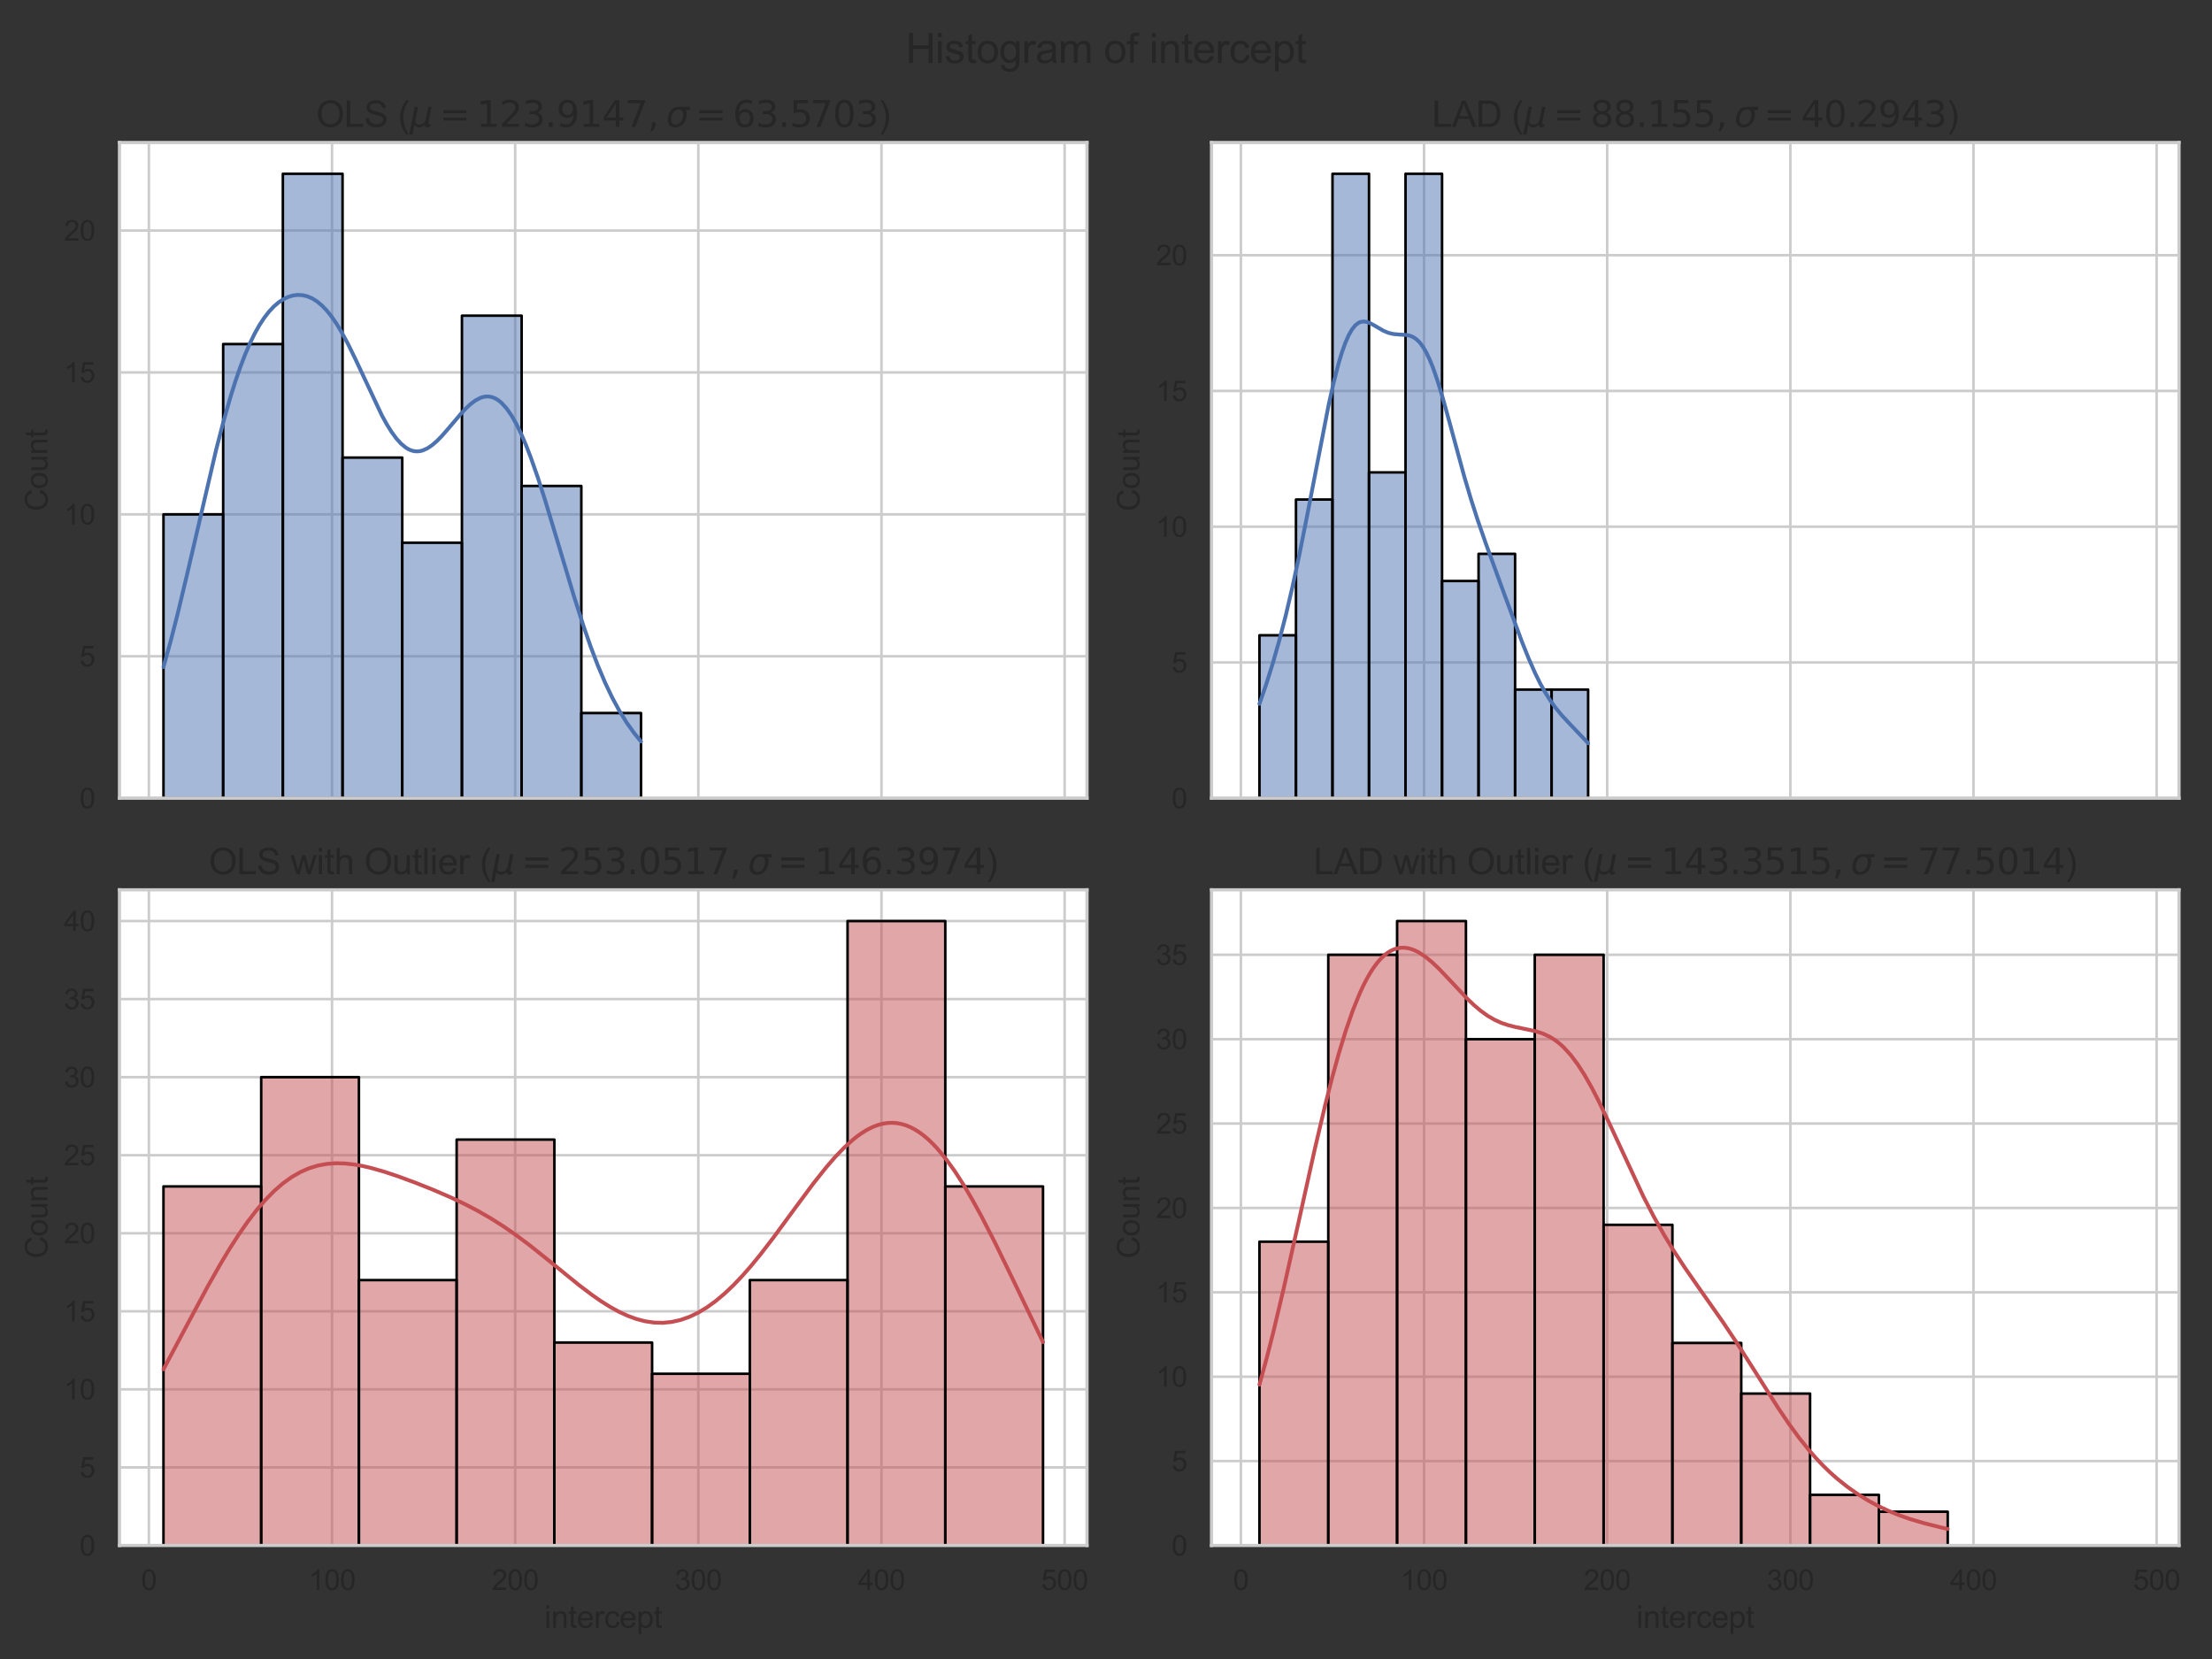 <?xml version="1.0" encoding="utf-8" standalone="no"?>
<!DOCTYPE svg PUBLIC "-//W3C//DTD SVG 1.1//EN"
  "http://www.w3.org/Graphics/SVG/1.1/DTD/svg11.dtd">
<svg xmlns:xlink="http://www.w3.org/1999/xlink" width="864pt" height="648pt" viewBox="0 0 864 648" xmlns="http://www.w3.org/2000/svg" version="1.1">
 <rect x="0" y="0" width="864" height="648" fill="#333333" stroke="none"/>
 <defs>
  <style type="text/css">*{stroke-linejoin: round; stroke-linecap: butt}</style>
 </defs>
 <g id="figure_1">
  <g id="patch_1">
   <path d="M 0 648 
L 864 648 
L 864 0 
L 0 0 
L 0 648 
z
" style="fill: none"/>
  </g>
  <g id="axes_1">
   <g id="patch_2">
    <path d="M 46.675 311.766 
L 424.572 311.766 
L 424.572 55.678 
L 46.675 55.678 
z
" style="fill: #ffffff"/>
   </g>
   <g id="matplotlib.axis_1">
    <g id="xtick_1">
     <g id="line2d_1">
      <path d="M 58.15 311.766 
L 58.15 55.678 
" clip-path="url(#p721247cde9)" style="fill: none; stroke: #cccccc; stroke-linecap: round"/>
     </g>
    </g>
    <g id="xtick_2">
     <g id="line2d_2">
      <path d="M 129.687 311.766 
L 129.687 55.678 
" clip-path="url(#p721247cde9)" style="fill: none; stroke: #cccccc; stroke-linecap: round"/>
     </g>
    </g>
    <g id="xtick_3">
     <g id="line2d_3">
      <path d="M 201.225 311.766 
L 201.225 55.678 
" clip-path="url(#p721247cde9)" style="fill: none; stroke: #cccccc; stroke-linecap: round"/>
     </g>
    </g>
    <g id="xtick_4">
     <g id="line2d_4">
      <path d="M 272.763 311.766 
L 272.763 55.678 
" clip-path="url(#p721247cde9)" style="fill: none; stroke: #cccccc; stroke-linecap: round"/>
     </g>
    </g>
    <g id="xtick_5">
     <g id="line2d_5">
      <path d="M 344.3 311.766 
L 344.3 55.678 
" clip-path="url(#p721247cde9)" style="fill: none; stroke: #cccccc; stroke-linecap: round"/>
     </g>
    </g>
    <g id="xtick_6">
     <g id="line2d_6">
      <path d="M 415.838 311.766 
L 415.838 55.678 
" clip-path="url(#p721247cde9)" style="fill: none; stroke: #cccccc; stroke-linecap: round"/>
     </g>
    </g>
   </g>
   <g id="matplotlib.axis_2">
    <g id="ytick_1">
     <g id="line2d_7">
      <path d="M 46.675 311.766 
L 424.572 311.766 
" clip-path="url(#p721247cde9)" style="fill: none; stroke: #cccccc; stroke-linecap: round"/>
     </g>
     <g id="text_1">
      <!-- 0 -->
      <g style="fill: #262626" transform="translate(31.058 315.702) scale(0.11 -0.11)">
       <defs>
        <path id="ArialMT-30" d="M 266 2259 
Q 266 3072 433 3567 
Q 600 4063 929 4331 
Q 1259 4600 1759 4600 
Q 2128 4600 2406 4451 
Q 2684 4303 2865 4023 
Q 3047 3744 3150 3342 
Q 3253 2941 3253 2259 
Q 3253 1453 3087 958 
Q 2922 463 2592 192 
Q 2263 -78 1759 -78 
Q 1097 -78 719 397 
Q 266 969 266 2259 
z
M 844 2259 
Q 844 1131 1108 757 
Q 1372 384 1759 384 
Q 2147 384 2411 759 
Q 2675 1134 2675 2259 
Q 2675 3391 2411 3762 
Q 2147 4134 1753 4134 
Q 1366 4134 1134 3806 
Q 844 3388 844 2259 
z
" transform="scale(0.016)"/>
       </defs>
       <use xlink:href="#ArialMT-30"/>
      </g>
     </g>
    </g>
    <g id="ytick_2">
     <g id="line2d_8">
      <path d="M 46.675 256.335 
L 424.572 256.335 
" clip-path="url(#p721247cde9)" style="fill: none; stroke: #cccccc; stroke-linecap: round"/>
     </g>
     <g id="text_2">
      <!-- 5 -->
      <g style="fill: #262626" transform="translate(31.058 260.272) scale(0.11 -0.11)">
       <defs>
        <path id="ArialMT-35" d="M 266 1200 
L 856 1250 
Q 922 819 1161 601 
Q 1400 384 1738 384 
Q 2144 384 2425 690 
Q 2706 997 2706 1503 
Q 2706 1984 2436 2262 
Q 2166 2541 1728 2541 
Q 1456 2541 1237 2417 
Q 1019 2294 894 2097 
L 366 2166 
L 809 4519 
L 3088 4519 
L 3088 3981 
L 1259 3981 
L 1013 2750 
Q 1425 3038 1878 3038 
Q 2478 3038 2890 2622 
Q 3303 2206 3303 1553 
Q 3303 931 2941 478 
Q 2500 -78 1738 -78 
Q 1113 -78 717 272 
Q 322 622 266 1200 
z
" transform="scale(0.016)"/>
       </defs>
       <use xlink:href="#ArialMT-35"/>
      </g>
     </g>
    </g>
    <g id="ytick_3">
     <g id="line2d_9">
      <path d="M 46.675 200.905 
L 424.572 200.905 
" clip-path="url(#p721247cde9)" style="fill: none; stroke: #cccccc; stroke-linecap: round"/>
     </g>
     <g id="text_3">
      <!-- 10 -->
      <g style="fill: #262626" transform="translate(24.941 204.842) scale(0.11 -0.11)">
       <defs>
        <path id="ArialMT-31" d="M 2384 0 
L 1822 0 
L 1822 3584 
Q 1619 3391 1289 3197 
Q 959 3003 697 2906 
L 697 3450 
Q 1169 3672 1522 3987 
Q 1875 4303 2022 4600 
L 2384 4600 
L 2384 0 
z
" transform="scale(0.016)"/>
       </defs>
       <use xlink:href="#ArialMT-31"/>
       <use xlink:href="#ArialMT-30" x="55.615"/>
      </g>
     </g>
    </g>
    <g id="ytick_4">
     <g id="line2d_10">
      <path d="M 46.675 145.475 
L 424.572 145.475 
" clip-path="url(#p721247cde9)" style="fill: none; stroke: #cccccc; stroke-linecap: round"/>
     </g>
     <g id="text_4">
      <!-- 15 -->
      <g style="fill: #262626" transform="translate(24.941 149.412) scale(0.11 -0.11)">
       <use xlink:href="#ArialMT-31"/>
       <use xlink:href="#ArialMT-35" x="55.615"/>
      </g>
     </g>
    </g>
    <g id="ytick_5">
     <g id="line2d_11">
      <path d="M 46.675 90.045 
L 424.572 90.045 
" clip-path="url(#p721247cde9)" style="fill: none; stroke: #cccccc; stroke-linecap: round"/>
     </g>
     <g id="text_5">
      <!-- 20 -->
      <g style="fill: #262626" transform="translate(24.941 93.982) scale(0.11 -0.11)">
       <defs>
        <path id="ArialMT-32" d="M 3222 541 
L 3222 0 
L 194 0 
Q 188 203 259 391 
Q 375 700 629 1000 
Q 884 1300 1366 1694 
Q 2113 2306 2375 2664 
Q 2638 3022 2638 3341 
Q 2638 3675 2398 3904 
Q 2159 4134 1775 4134 
Q 1369 4134 1125 3890 
Q 881 3647 878 3216 
L 300 3275 
Q 359 3922 746 4261 
Q 1134 4600 1788 4600 
Q 2447 4600 2831 4234 
Q 3216 3869 3216 3328 
Q 3216 3053 3103 2787 
Q 2991 2522 2730 2228 
Q 2469 1934 1863 1422 
Q 1356 997 1212 845 
Q 1069 694 975 541 
L 3222 541 
z
" transform="scale(0.016)"/>
       </defs>
       <use xlink:href="#ArialMT-32"/>
       <use xlink:href="#ArialMT-30" x="55.615"/>
      </g>
     </g>
    </g>
    <g id="text_6">
     <!-- Count -->
     <g style="fill: #262626" transform="translate(18.556 199.732) rotate(-90) scale(0.12 -0.12)">
      <defs>
       <path id="ArialMT-43" d="M 3763 1606 
L 4369 1453 
Q 4178 706 3683 314 
Q 3188 -78 2472 -78 
Q 1731 -78 1267 223 
Q 803 525 561 1097 
Q 319 1669 319 2325 
Q 319 3041 592 3573 
Q 866 4106 1370 4382 
Q 1875 4659 2481 4659 
Q 3169 4659 3637 4309 
Q 4106 3959 4291 3325 
L 3694 3184 
Q 3534 3684 3231 3912 
Q 2928 4141 2469 4141 
Q 1941 4141 1586 3887 
Q 1231 3634 1087 3207 
Q 944 2781 944 2328 
Q 944 1744 1114 1308 
Q 1284 872 1643 656 
Q 2003 441 2422 441 
Q 2931 441 3284 734 
Q 3638 1028 3763 1606 
z
" transform="scale(0.016)"/>
       <path id="ArialMT-6f" d="M 213 1659 
Q 213 2581 725 3025 
Q 1153 3394 1769 3394 
Q 2453 3394 2887 2945 
Q 3322 2497 3322 1706 
Q 3322 1066 3130 698 
Q 2938 331 2570 128 
Q 2203 -75 1769 -75 
Q 1072 -75 642 372 
Q 213 819 213 1659 
z
M 791 1659 
Q 791 1022 1069 705 
Q 1347 388 1769 388 
Q 2188 388 2466 706 
Q 2744 1025 2744 1678 
Q 2744 2294 2464 2611 
Q 2184 2928 1769 2928 
Q 1347 2928 1069 2612 
Q 791 2297 791 1659 
z
" transform="scale(0.016)"/>
       <path id="ArialMT-75" d="M 2597 0 
L 2597 488 
Q 2209 -75 1544 -75 
Q 1250 -75 995 37 
Q 741 150 617 320 
Q 494 491 444 738 
Q 409 903 409 1263 
L 409 3319 
L 972 3319 
L 972 1478 
Q 972 1038 1006 884 
Q 1059 663 1231 536 
Q 1403 409 1656 409 
Q 1909 409 2131 539 
Q 2353 669 2445 892 
Q 2538 1116 2538 1541 
L 2538 3319 
L 3100 3319 
L 3100 0 
L 2597 0 
z
" transform="scale(0.016)"/>
       <path id="ArialMT-6e" d="M 422 0 
L 422 3319 
L 928 3319 
L 928 2847 
Q 1294 3394 1984 3394 
Q 2284 3394 2536 3286 
Q 2788 3178 2913 3003 
Q 3038 2828 3088 2588 
Q 3119 2431 3119 2041 
L 3119 0 
L 2556 0 
L 2556 2019 
Q 2556 2363 2490 2533 
Q 2425 2703 2258 2804 
Q 2091 2906 1866 2906 
Q 1506 2906 1245 2678 
Q 984 2450 984 1813 
L 984 0 
L 422 0 
z
" transform="scale(0.016)"/>
       <path id="ArialMT-74" d="M 1650 503 
L 1731 6 
Q 1494 -44 1306 -44 
Q 1000 -44 831 53 
Q 663 150 594 308 
Q 525 466 525 972 
L 525 2881 
L 113 2881 
L 113 3319 
L 525 3319 
L 525 4141 
L 1084 4478 
L 1084 3319 
L 1650 3319 
L 1650 2881 
L 1084 2881 
L 1084 941 
Q 1084 700 1114 631 
Q 1144 563 1211 522 
Q 1278 481 1403 481 
Q 1497 481 1650 503 
z
" transform="scale(0.016)"/>
      </defs>
      <use xlink:href="#ArialMT-43"/>
      <use xlink:href="#ArialMT-6f" x="72.217"/>
      <use xlink:href="#ArialMT-75" x="127.832"/>
      <use xlink:href="#ArialMT-6e" x="183.447"/>
      <use xlink:href="#ArialMT-74" x="239.062"/>
     </g>
    </g>
   </g>
   <g id="patch_3">
    <path d="M 63.852 311.766 
L 87.168 311.766 
L 87.168 200.905 
L 63.852 200.905 
z
" clip-path="url(#p721247cde9)" style="fill: #4c72b0; fill-opacity: 0.5; stroke: #000000; stroke-linejoin: miter"/>
   </g>
   <g id="patch_4">
    <path d="M 87.168 311.766 
L 110.484 311.766 
L 110.484 134.389 
L 87.168 134.389 
z
" clip-path="url(#p721247cde9)" style="fill: #4c72b0; fill-opacity: 0.5; stroke: #000000; stroke-linejoin: miter"/>
   </g>
   <g id="patch_5">
    <path d="M 110.484 311.766 
L 133.801 311.766 
L 133.801 67.873 
L 110.484 67.873 
z
" clip-path="url(#p721247cde9)" style="fill: #4c72b0; fill-opacity: 0.5; stroke: #000000; stroke-linejoin: miter"/>
   </g>
   <g id="patch_6">
    <path d="M 133.801 311.766 
L 157.117 311.766 
L 157.117 178.733 
L 133.801 178.733 
z
" clip-path="url(#p721247cde9)" style="fill: #4c72b0; fill-opacity: 0.5; stroke: #000000; stroke-linejoin: miter"/>
   </g>
   <g id="patch_7">
    <path d="M 157.117 311.766 
L 180.433 311.766 
L 180.433 211.991 
L 157.117 211.991 
z
" clip-path="url(#p721247cde9)" style="fill: #4c72b0; fill-opacity: 0.5; stroke: #000000; stroke-linejoin: miter"/>
   </g>
   <g id="patch_8">
    <path d="M 180.433 311.766 
L 203.749 311.766 
L 203.749 123.303 
L 180.433 123.303 
z
" clip-path="url(#p721247cde9)" style="fill: #4c72b0; fill-opacity: 0.5; stroke: #000000; stroke-linejoin: miter"/>
   </g>
   <g id="patch_9">
    <path d="M 203.749 311.766 
L 227.065 311.766 
L 227.065 189.819 
L 203.749 189.819 
z
" clip-path="url(#p721247cde9)" style="fill: #4c72b0; fill-opacity: 0.5; stroke: #000000; stroke-linejoin: miter"/>
   </g>
   <g id="patch_10">
    <path d="M 227.065 311.766 
L 250.381 311.766 
L 250.381 278.508 
L 227.065 278.508 
z
" clip-path="url(#p721247cde9)" style="fill: #4c72b0; fill-opacity: 0.5; stroke: #000000; stroke-linejoin: miter"/>
   </g>
   <g id="line2d_12">
    <path d="M 63.852 260.529 
L 66.664 250.419 
L 69.476 239.421 
L 73.225 223.713 
L 84.473 175.463 
L 87.285 164.642 
L 90.097 154.793 
L 91.972 148.841 
L 93.847 143.412 
L 95.721 138.516 
L 97.596 134.154 
L 99.471 130.314 
L 101.345 126.977 
L 103.22 124.117 
L 105.095 121.703 
L 106.969 119.707 
L 108.844 118.1 
L 110.719 116.86 
L 112.593 115.967 
L 114.468 115.411 
L 116.343 115.189 
L 118.217 115.302 
L 120.092 115.759 
L 121.967 116.571 
L 123.841 117.751 
L 125.716 119.31 
L 127.591 121.254 
L 129.465 123.585 
L 131.34 126.292 
L 133.215 129.356 
L 136.027 134.545 
L 138.839 140.298 
L 149.149 162.234 
L 151.024 165.633 
L 152.899 168.651 
L 154.773 171.223 
L 156.648 173.299 
L 158.523 174.843 
L 159.46 175.409 
L 160.397 175.837 
L 161.335 176.127 
L 162.272 176.279 
L 163.209 176.298 
L 164.147 176.185 
L 165.084 175.945 
L 166.959 175.108 
L 168.833 173.842 
L 170.708 172.212 
L 172.583 170.296 
L 175.395 167.074 
L 180.081 161.546 
L 181.956 159.552 
L 183.831 157.816 
L 185.705 156.418 
L 187.58 155.431 
L 188.517 155.111 
L 189.455 154.917 
L 190.392 154.855 
L 191.329 154.929 
L 192.267 155.144 
L 193.204 155.504 
L 194.141 156.013 
L 195.079 156.672 
L 196.016 157.482 
L 197.891 159.56 
L 199.765 162.243 
L 201.64 165.514 
L 203.515 169.346 
L 205.389 173.7 
L 207.264 178.529 
L 210.076 186.541 
L 212.888 195.281 
L 217.575 210.821 
L 224.136 232.751 
L 227.885 244.451 
L 230.697 252.54 
L 233.509 259.933 
L 236.321 266.584 
L 239.133 272.49 
L 241.945 277.682 
L 244.757 282.221 
L 247.569 286.182 
L 250.381 289.647 
L 250.381 289.647 
" clip-path="url(#p721247cde9)" style="fill: none; stroke: #4c72b0; stroke-width: 1.5; stroke-linecap: round"/>
   </g>
   <g id="patch_11">
    <path d="M 46.675 311.766 
L 46.675 55.678 
" style="fill: none; stroke: #cccccc; stroke-width: 1.25; stroke-linejoin: miter; stroke-linecap: square"/>
   </g>
   <g id="patch_12">
    <path d="M 424.572 311.766 
L 424.572 55.678 
" style="fill: none; stroke: #cccccc; stroke-width: 1.25; stroke-linejoin: miter; stroke-linecap: square"/>
   </g>
   <g id="patch_13">
    <path d="M 46.675 311.766 
L 424.572 311.766 
" style="fill: none; stroke: #cccccc; stroke-width: 1.25; stroke-linejoin: miter; stroke-linecap: square"/>
   </g>
   <g id="patch_14">
    <path d="M 46.675 55.678 
L 424.572 55.678 
" style="fill: none; stroke: #cccccc; stroke-width: 1.25; stroke-linejoin: miter; stroke-linecap: square"/>
   </g>
   <g id="text_7">
    <!-- OLS ($\mu = 123.9147, \sigma = 63.5703$) -->
    <g style="fill: #262626" transform="translate(123.484 49.678) scale(0.14 -0.14)">
     <defs>
      <path id="ArialMT-4f" d="M 309 2231 
Q 309 3372 921 4017 
Q 1534 4663 2503 4663 
Q 3138 4663 3647 4359 
Q 4156 4056 4423 3514 
Q 4691 2972 4691 2284 
Q 4691 1588 4409 1038 
Q 4128 488 3612 205 
Q 3097 -78 2500 -78 
Q 1853 -78 1343 234 
Q 834 547 571 1087 
Q 309 1628 309 2231 
z
M 934 2222 
Q 934 1394 1379 917 
Q 1825 441 2497 441 
Q 3181 441 3623 922 
Q 4066 1403 4066 2288 
Q 4066 2847 3877 3264 
Q 3688 3681 3323 3911 
Q 2959 4141 2506 4141 
Q 1863 4141 1398 3698 
Q 934 3256 934 2222 
z
" transform="scale(0.016)"/>
      <path id="ArialMT-4c" d="M 469 0 
L 469 4581 
L 1075 4581 
L 1075 541 
L 3331 541 
L 3331 0 
L 469 0 
z
" transform="scale(0.016)"/>
      <path id="ArialMT-53" d="M 288 1472 
L 859 1522 
Q 900 1178 1048 958 
Q 1197 738 1509 602 
Q 1822 466 2213 466 
Q 2559 466 2825 569 
Q 3091 672 3220 851 
Q 3350 1031 3350 1244 
Q 3350 1459 3225 1620 
Q 3100 1781 2813 1891 
Q 2628 1963 1997 2114 
Q 1366 2266 1113 2400 
Q 784 2572 623 2826 
Q 463 3081 463 3397 
Q 463 3744 659 4045 
Q 856 4347 1234 4503 
Q 1613 4659 2075 4659 
Q 2584 4659 2973 4495 
Q 3363 4331 3572 4012 
Q 3781 3694 3797 3291 
L 3216 3247 
Q 3169 3681 2898 3903 
Q 2628 4125 2100 4125 
Q 1550 4125 1298 3923 
Q 1047 3722 1047 3438 
Q 1047 3191 1225 3031 
Q 1400 2872 2139 2705 
Q 2878 2538 3153 2413 
Q 3553 2228 3743 1945 
Q 3934 1663 3934 1294 
Q 3934 928 3725 604 
Q 3516 281 3123 101 
Q 2731 -78 2241 -78 
Q 1619 -78 1198 103 
Q 778 284 539 648 
Q 300 1013 288 1472 
z
" transform="scale(0.016)"/>
      <path id="ArialMT-20" transform="scale(0.016)"/>
      <path id="ArialMT-28" d="M 1497 -1347 
Q 1031 -759 709 28 
Q 388 816 388 1659 
Q 388 2403 628 3084 
Q 909 3875 1497 4659 
L 1900 4659 
Q 1522 4009 1400 3731 
Q 1209 3300 1100 2831 
Q 966 2247 966 1656 
Q 966 153 1900 -1347 
L 1497 -1347 
z
" transform="scale(0.016)"/>
      <path id="DejaVuSans-Oblique-3bc" d="M -84 -1331 
L 856 3500 
L 1434 3500 
L 1009 1322 
Q 997 1256 987 1175 
Q 978 1094 978 1013 
Q 978 722 1161 565 
Q 1344 409 1684 409 
Q 2147 409 2431 671 
Q 2716 934 2816 1459 
L 3213 3500 
L 3788 3500 
L 3266 809 
Q 3253 750 3248 706 
Q 3244 663 3244 628 
Q 3244 531 3283 486 
Q 3322 441 3406 441 
Q 3438 441 3492 456 
Q 3547 472 3647 513 
L 3559 50 
Q 3422 -19 3297 -55 
Q 3172 -91 3053 -91 
Q 2847 -91 2730 40 
Q 2613 172 2613 403 
Q 2438 153 2195 31 
Q 1953 -91 1625 -91 
Q 1334 -91 1117 43 
Q 900 178 831 397 
L 494 -1331 
L -84 -1331 
z
" transform="scale(0.016)"/>
      <path id="DejaVuSans-3d" d="M 678 2906 
L 4684 2906 
L 4684 2381 
L 678 2381 
L 678 2906 
z
M 678 1631 
L 4684 1631 
L 4684 1100 
L 678 1100 
L 678 1631 
z
" transform="scale(0.016)"/>
      <path id="DejaVuSans-31" d="M 794 531 
L 1825 531 
L 1825 4091 
L 703 3866 
L 703 4441 
L 1819 4666 
L 2450 4666 
L 2450 531 
L 3481 531 
L 3481 0 
L 794 0 
L 794 531 
z
" transform="scale(0.016)"/>
      <path id="DejaVuSans-32" d="M 1228 531 
L 3431 531 
L 3431 0 
L 469 0 
L 469 531 
Q 828 903 1448 1529 
Q 2069 2156 2228 2338 
Q 2531 2678 2651 2914 
Q 2772 3150 2772 3378 
Q 2772 3750 2511 3984 
Q 2250 4219 1831 4219 
Q 1534 4219 1204 4116 
Q 875 4013 500 3803 
L 500 4441 
Q 881 4594 1212 4672 
Q 1544 4750 1819 4750 
Q 2544 4750 2975 4387 
Q 3406 4025 3406 3419 
Q 3406 3131 3298 2873 
Q 3191 2616 2906 2266 
Q 2828 2175 2409 1742 
Q 1991 1309 1228 531 
z
" transform="scale(0.016)"/>
      <path id="DejaVuSans-33" d="M 2597 2516 
Q 3050 2419 3304 2112 
Q 3559 1806 3559 1356 
Q 3559 666 3084 287 
Q 2609 -91 1734 -91 
Q 1441 -91 1130 -33 
Q 819 25 488 141 
L 488 750 
Q 750 597 1062 519 
Q 1375 441 1716 441 
Q 2309 441 2620 675 
Q 2931 909 2931 1356 
Q 2931 1769 2642 2001 
Q 2353 2234 1838 2234 
L 1294 2234 
L 1294 2753 
L 1863 2753 
Q 2328 2753 2575 2939 
Q 2822 3125 2822 3475 
Q 2822 3834 2567 4026 
Q 2313 4219 1838 4219 
Q 1578 4219 1281 4162 
Q 984 4106 628 3988 
L 628 4550 
Q 988 4650 1302 4700 
Q 1616 4750 1894 4750 
Q 2613 4750 3031 4423 
Q 3450 4097 3450 3541 
Q 3450 3153 3228 2886 
Q 3006 2619 2597 2516 
z
" transform="scale(0.016)"/>
      <path id="DejaVuSans-2e" d="M 684 794 
L 1344 794 
L 1344 0 
L 684 0 
L 684 794 
z
" transform="scale(0.016)"/>
      <path id="DejaVuSans-39" d="M 703 97 
L 703 672 
Q 941 559 1184 500 
Q 1428 441 1663 441 
Q 2288 441 2617 861 
Q 2947 1281 2994 2138 
Q 2813 1869 2534 1725 
Q 2256 1581 1919 1581 
Q 1219 1581 811 2004 
Q 403 2428 403 3163 
Q 403 3881 828 4315 
Q 1253 4750 1959 4750 
Q 2769 4750 3195 4129 
Q 3622 3509 3622 2328 
Q 3622 1225 3098 567 
Q 2575 -91 1691 -91 
Q 1453 -91 1209 -44 
Q 966 3 703 97 
z
M 1959 2075 
Q 2384 2075 2632 2365 
Q 2881 2656 2881 3163 
Q 2881 3666 2632 3958 
Q 2384 4250 1959 4250 
Q 1534 4250 1286 3958 
Q 1038 3666 1038 3163 
Q 1038 2656 1286 2365 
Q 1534 2075 1959 2075 
z
" transform="scale(0.016)"/>
      <path id="DejaVuSans-34" d="M 2419 4116 
L 825 1625 
L 2419 1625 
L 2419 4116 
z
M 2253 4666 
L 3047 4666 
L 3047 1625 
L 3713 1625 
L 3713 1100 
L 3047 1100 
L 3047 0 
L 2419 0 
L 2419 1100 
L 313 1100 
L 313 1709 
L 2253 4666 
z
" transform="scale(0.016)"/>
      <path id="DejaVuSans-37" d="M 525 4666 
L 3525 4666 
L 3525 4397 
L 1831 0 
L 1172 0 
L 2766 4134 
L 525 4134 
L 525 4666 
z
" transform="scale(0.016)"/>
      <path id="DejaVuSans-2c" d="M 750 794 
L 1409 794 
L 1409 256 
L 897 -744 
L 494 -744 
L 750 256 
L 750 794 
z
" transform="scale(0.016)"/>
      <path id="DejaVuSans-Oblique-3c3" d="M 2219 3044 
Q 1744 3044 1422 2700 
Q 1081 2341 969 1747 
Q 844 1119 1044 756 
Q 1241 397 1706 397 
Q 2166 397 2503 759 
Q 2844 1122 2966 1747 
Q 3075 2319 2881 2700 
Q 2700 3044 2219 3044 
z
M 2309 3503 
L 4219 3500 
L 4106 2925 
L 3463 2925 
Q 3706 2438 3575 1747 
Q 3406 888 2884 400 
Q 2359 -91 1609 -91 
Q 856 -91 525 400 
Q 194 888 363 1747 
Q 528 2609 1050 3097 
Q 1484 3503 2309 3503 
z
" transform="scale(0.016)"/>
      <path id="DejaVuSans-36" d="M 2113 2584 
Q 1688 2584 1439 2293 
Q 1191 2003 1191 1497 
Q 1191 994 1439 701 
Q 1688 409 2113 409 
Q 2538 409 2786 701 
Q 3034 994 3034 1497 
Q 3034 2003 2786 2293 
Q 2538 2584 2113 2584 
z
M 3366 4563 
L 3366 3988 
Q 3128 4100 2886 4159 
Q 2644 4219 2406 4219 
Q 1781 4219 1451 3797 
Q 1122 3375 1075 2522 
Q 1259 2794 1537 2939 
Q 1816 3084 2150 3084 
Q 2853 3084 3261 2657 
Q 3669 2231 3669 1497 
Q 3669 778 3244 343 
Q 2819 -91 2113 -91 
Q 1303 -91 875 529 
Q 447 1150 447 2328 
Q 447 3434 972 4092 
Q 1497 4750 2381 4750 
Q 2619 4750 2861 4703 
Q 3103 4656 3366 4563 
z
" transform="scale(0.016)"/>
      <path id="DejaVuSans-35" d="M 691 4666 
L 3169 4666 
L 3169 4134 
L 1269 4134 
L 1269 2991 
Q 1406 3038 1543 3061 
Q 1681 3084 1819 3084 
Q 2600 3084 3056 2656 
Q 3513 2228 3513 1497 
Q 3513 744 3044 326 
Q 2575 -91 1722 -91 
Q 1428 -91 1123 -41 
Q 819 9 494 109 
L 494 744 
Q 775 591 1075 516 
Q 1375 441 1709 441 
Q 2250 441 2565 725 
Q 2881 1009 2881 1497 
Q 2881 1984 2565 2268 
Q 2250 2553 1709 2553 
Q 1456 2553 1204 2497 
Q 953 2441 691 2322 
L 691 4666 
z
" transform="scale(0.016)"/>
      <path id="DejaVuSans-30" d="M 2034 4250 
Q 1547 4250 1301 3770 
Q 1056 3291 1056 2328 
Q 1056 1369 1301 889 
Q 1547 409 2034 409 
Q 2525 409 2770 889 
Q 3016 1369 3016 2328 
Q 3016 3291 2770 3770 
Q 2525 4250 2034 4250 
z
M 2034 4750 
Q 2819 4750 3233 4129 
Q 3647 3509 3647 2328 
Q 3647 1150 3233 529 
Q 2819 -91 2034 -91 
Q 1250 -91 836 529 
Q 422 1150 422 2328 
Q 422 3509 836 4129 
Q 1250 4750 2034 4750 
z
" transform="scale(0.016)"/>
      <path id="ArialMT-29" d="M 791 -1347 
L 388 -1347 
Q 1322 153 1322 1656 
Q 1322 2244 1188 2822 
Q 1081 3291 891 3722 
Q 769 4003 388 4659 
L 791 4659 
Q 1378 3875 1659 3084 
Q 1900 2403 1900 1659 
Q 1900 816 1576 28 
Q 1253 -759 791 -1347 
z
" transform="scale(0.016)"/>
     </defs>
     <use xlink:href="#ArialMT-4f" transform="translate(0 0.781)"/>
     <use xlink:href="#ArialMT-4c" transform="translate(77.783 0.781)"/>
     <use xlink:href="#ArialMT-53" transform="translate(133.398 0.781)"/>
     <use xlink:href="#ArialMT-20" transform="translate(200.098 0.781)"/>
     <use xlink:href="#ArialMT-28" transform="translate(227.881 0.781)"/>
     <use xlink:href="#DejaVuSans-Oblique-3bc" transform="translate(261.182 0.781)"/>
     <use xlink:href="#DejaVuSans-3d" transform="translate(344.287 0.781)"/>
     <use xlink:href="#DejaVuSans-31" transform="translate(447.559 0.781)"/>
     <use xlink:href="#DejaVuSans-32" transform="translate(511.182 0.781)"/>
     <use xlink:href="#DejaVuSans-33" transform="translate(574.805 0.781)"/>
     <use xlink:href="#DejaVuSans-2e" transform="translate(638.428 0.781)"/>
     <use xlink:href="#DejaVuSans-39" transform="translate(670.215 0.781)"/>
     <use xlink:href="#DejaVuSans-31" transform="translate(733.838 0.781)"/>
     <use xlink:href="#DejaVuSans-34" transform="translate(797.461 0.781)"/>
     <use xlink:href="#DejaVuSans-37" transform="translate(861.084 0.781)"/>
     <use xlink:href="#DejaVuSans-2c" transform="translate(924.707 0.781)"/>
     <use xlink:href="#DejaVuSans-Oblique-3c3" transform="translate(975.977 0.781)"/>
     <use xlink:href="#DejaVuSans-3d" transform="translate(1058.838 0.781)"/>
     <use xlink:href="#DejaVuSans-36" transform="translate(1162.109 0.781)"/>
     <use xlink:href="#DejaVuSans-33" transform="translate(1225.732 0.781)"/>
     <use xlink:href="#DejaVuSans-2e" transform="translate(1289.355 0.781)"/>
     <use xlink:href="#DejaVuSans-35" transform="translate(1321.143 0.781)"/>
     <use xlink:href="#DejaVuSans-37" transform="translate(1377.516 0.781)"/>
     <use xlink:href="#DejaVuSans-30" transform="translate(1441.139 0.781)"/>
     <use xlink:href="#DejaVuSans-33" transform="translate(1504.762 0.781)"/>
     <use xlink:href="#ArialMT-29" transform="translate(1568.385 0.781)"/>
    </g>
   </g>
  </g>
  <g id="axes_2">
   <g id="patch_15">
    <path d="M 473.212 311.766 
L 851.11 311.766 
L 851.11 55.678 
L 473.212 55.678 
z
" style="fill: #ffffff"/>
   </g>
   <g id="matplotlib.axis_3">
    <g id="xtick_7">
     <g id="line2d_13">
      <path d="M 484.687 311.766 
L 484.687 55.678 
" clip-path="url(#pf97291b176)" style="fill: none; stroke: #cccccc; stroke-linecap: round"/>
     </g>
    </g>
    <g id="xtick_8">
     <g id="line2d_14">
      <path d="M 556.225 311.766 
L 556.225 55.678 
" clip-path="url(#pf97291b176)" style="fill: none; stroke: #cccccc; stroke-linecap: round"/>
     </g>
    </g>
    <g id="xtick_9">
     <g id="line2d_15">
      <path d="M 627.763 311.766 
L 627.763 55.678 
" clip-path="url(#pf97291b176)" style="fill: none; stroke: #cccccc; stroke-linecap: round"/>
     </g>
    </g>
    <g id="xtick_10">
     <g id="line2d_16">
      <path d="M 699.3 311.766 
L 699.3 55.678 
" clip-path="url(#pf97291b176)" style="fill: none; stroke: #cccccc; stroke-linecap: round"/>
     </g>
    </g>
    <g id="xtick_11">
     <g id="line2d_17">
      <path d="M 770.838 311.766 
L 770.838 55.678 
" clip-path="url(#pf97291b176)" style="fill: none; stroke: #cccccc; stroke-linecap: round"/>
     </g>
    </g>
    <g id="xtick_12">
     <g id="line2d_18">
      <path d="M 842.375 311.766 
L 842.375 55.678 
" clip-path="url(#pf97291b176)" style="fill: none; stroke: #cccccc; stroke-linecap: round"/>
     </g>
    </g>
   </g>
   <g id="matplotlib.axis_4">
    <g id="ytick_6">
     <g id="line2d_19">
      <path d="M 473.212 311.766 
L 851.11 311.766 
" clip-path="url(#pf97291b176)" style="fill: none; stroke: #cccccc; stroke-linecap: round"/>
     </g>
     <g id="text_8">
      <!-- 0 -->
      <g style="fill: #262626" transform="translate(457.595 315.702) scale(0.11 -0.11)">
       <use xlink:href="#ArialMT-30"/>
      </g>
     </g>
    </g>
    <g id="ytick_7">
     <g id="line2d_20">
      <path d="M 473.212 258.745 
L 851.11 258.745 
" clip-path="url(#pf97291b176)" style="fill: none; stroke: #cccccc; stroke-linecap: round"/>
     </g>
     <g id="text_9">
      <!-- 5 -->
      <g style="fill: #262626" transform="translate(457.595 262.682) scale(0.11 -0.11)">
       <use xlink:href="#ArialMT-35"/>
      </g>
     </g>
    </g>
    <g id="ytick_8">
     <g id="line2d_21">
      <path d="M 473.212 205.725 
L 851.11 205.725 
" clip-path="url(#pf97291b176)" style="fill: none; stroke: #cccccc; stroke-linecap: round"/>
     </g>
     <g id="text_10">
      <!-- 10 -->
      <g style="fill: #262626" transform="translate(451.478 209.662) scale(0.11 -0.11)">
       <use xlink:href="#ArialMT-31"/>
       <use xlink:href="#ArialMT-30" x="55.615"/>
      </g>
     </g>
    </g>
    <g id="ytick_9">
     <g id="line2d_22">
      <path d="M 473.212 152.705 
L 851.11 152.705 
" clip-path="url(#pf97291b176)" style="fill: none; stroke: #cccccc; stroke-linecap: round"/>
     </g>
     <g id="text_11">
      <!-- 15 -->
      <g style="fill: #262626" transform="translate(451.478 156.642) scale(0.11 -0.11)">
       <use xlink:href="#ArialMT-31"/>
       <use xlink:href="#ArialMT-35" x="55.615"/>
      </g>
     </g>
    </g>
    <g id="ytick_10">
     <g id="line2d_23">
      <path d="M 473.212 99.685 
L 851.11 99.685 
" clip-path="url(#pf97291b176)" style="fill: none; stroke: #cccccc; stroke-linecap: round"/>
     </g>
     <g id="text_12">
      <!-- 20 -->
      <g style="fill: #262626" transform="translate(451.478 103.622) scale(0.11 -0.11)">
       <use xlink:href="#ArialMT-32"/>
       <use xlink:href="#ArialMT-30" x="55.615"/>
      </g>
     </g>
    </g>
    <g id="text_13">
     <!-- Count -->
     <g style="fill: #262626" transform="translate(445.093 199.732) rotate(-90) scale(0.12 -0.12)">
      <use xlink:href="#ArialMT-43"/>
      <use xlink:href="#ArialMT-6f" x="72.217"/>
      <use xlink:href="#ArialMT-75" x="127.832"/>
      <use xlink:href="#ArialMT-6e" x="183.447"/>
      <use xlink:href="#ArialMT-74" x="239.062"/>
     </g>
    </g>
   </g>
   <g id="patch_16">
    <path d="M 491.939 311.766 
L 506.203 311.766 
L 506.203 248.141 
L 491.939 248.141 
z
" clip-path="url(#pf97291b176)" style="fill: #4c72b0; fill-opacity: 0.5; stroke: #000000; stroke-linejoin: miter"/>
   </g>
   <g id="patch_17">
    <path d="M 506.203 311.766 
L 520.468 311.766 
L 520.468 195.121 
L 506.203 195.121 
z
" clip-path="url(#pf97291b176)" style="fill: #4c72b0; fill-opacity: 0.5; stroke: #000000; stroke-linejoin: miter"/>
   </g>
   <g id="patch_18">
    <path d="M 520.468 311.766 
L 534.732 311.766 
L 534.732 67.873 
L 520.468 67.873 
z
" clip-path="url(#pf97291b176)" style="fill: #4c72b0; fill-opacity: 0.5; stroke: #000000; stroke-linejoin: miter"/>
   </g>
   <g id="patch_19">
    <path d="M 534.732 311.766 
L 548.996 311.766 
L 548.996 184.517 
L 534.732 184.517 
z
" clip-path="url(#pf97291b176)" style="fill: #4c72b0; fill-opacity: 0.5; stroke: #000000; stroke-linejoin: miter"/>
   </g>
   <g id="patch_20">
    <path d="M 548.996 311.766 
L 563.261 311.766 
L 563.261 67.873 
L 548.996 67.873 
z
" clip-path="url(#pf97291b176)" style="fill: #4c72b0; fill-opacity: 0.5; stroke: #000000; stroke-linejoin: miter"/>
   </g>
   <g id="patch_21">
    <path d="M 563.261 311.766 
L 577.525 311.766 
L 577.525 226.933 
L 563.261 226.933 
z
" clip-path="url(#pf97291b176)" style="fill: #4c72b0; fill-opacity: 0.5; stroke: #000000; stroke-linejoin: miter"/>
   </g>
   <g id="patch_22">
    <path d="M 577.525 311.766 
L 591.789 311.766 
L 591.789 216.329 
L 577.525 216.329 
z
" clip-path="url(#pf97291b176)" style="fill: #4c72b0; fill-opacity: 0.5; stroke: #000000; stroke-linejoin: miter"/>
   </g>
   <g id="patch_23">
    <path d="M 591.789 311.766 
L 606.054 311.766 
L 606.054 269.349 
L 591.789 269.349 
z
" clip-path="url(#pf97291b176)" style="fill: #4c72b0; fill-opacity: 0.5; stroke: #000000; stroke-linejoin: miter"/>
   </g>
   <g id="patch_24">
    <path d="M 606.054 311.766 
L 620.318 311.766 
L 620.318 269.349 
L 606.054 269.349 
z
" clip-path="url(#pf97291b176)" style="fill: #4c72b0; fill-opacity: 0.5; stroke: #000000; stroke-linejoin: miter"/>
   </g>
   <g id="line2d_24">
    <path d="M 491.939 274.936 
L 494.519 267.469 
L 497.1 259.25 
L 499.68 250.189 
L 502.261 240.188 
L 504.841 229.181 
L 507.422 217.173 
L 510.647 200.966 
L 519.034 157.812 
L 520.969 149.226 
L 522.905 141.756 
L 524.195 137.508 
L 525.485 133.904 
L 526.775 130.969 
L 528.066 128.706 
L 529.356 127.095 
L 530.646 126.089 
L 531.291 125.794 
L 532.581 125.566 
L 533.872 125.745 
L 535.162 126.228 
L 537.097 127.29 
L 540.323 129.171 
L 542.258 129.988 
L 544.194 130.457 
L 546.129 130.64 
L 549.355 130.834 
L 550.645 131.11 
L 551.935 131.635 
L 553.225 132.489 
L 554.516 133.746 
L 555.806 135.456 
L 557.096 137.652 
L 558.386 140.343 
L 559.677 143.514 
L 561.612 149.089 
L 563.547 155.464 
L 566.128 164.77 
L 571.934 186.123 
L 574.514 194.833 
L 577.095 202.879 
L 580.32 212.196 
L 587.417 231.646 
L 594.513 250.794 
L 597.094 257.217 
L 599.674 263.055 
L 601.609 266.97 
L 603.545 270.46 
L 605.48 273.535 
L 607.415 276.236 
L 609.996 279.372 
L 613.222 282.83 
L 619.673 289.598 
L 620.318 290.316 
L 620.318 290.316 
" clip-path="url(#pf97291b176)" style="fill: none; stroke: #4c72b0; stroke-width: 1.5; stroke-linecap: round"/>
   </g>
   <g id="patch_25">
    <path d="M 473.212 311.766 
L 473.212 55.678 
" style="fill: none; stroke: #cccccc; stroke-width: 1.25; stroke-linejoin: miter; stroke-linecap: square"/>
   </g>
   <g id="patch_26">
    <path d="M 851.11 311.766 
L 851.11 55.678 
" style="fill: none; stroke: #cccccc; stroke-width: 1.25; stroke-linejoin: miter; stroke-linecap: square"/>
   </g>
   <g id="patch_27">
    <path d="M 473.212 311.766 
L 851.11 311.766 
" style="fill: none; stroke: #cccccc; stroke-width: 1.25; stroke-linejoin: miter; stroke-linecap: square"/>
   </g>
   <g id="patch_28">
    <path d="M 473.212 55.678 
L 851.11 55.678 
" style="fill: none; stroke: #cccccc; stroke-width: 1.25; stroke-linejoin: miter; stroke-linecap: square"/>
   </g>
   <g id="text_14">
    <!-- LAD ($\mu = 88.155, \sigma = 40.2943$) -->
    <g style="fill: #262626" transform="translate(559.331 49.678) scale(0.14 -0.14)">
     <defs>
      <path id="ArialMT-41" d="M -9 0 
L 1750 4581 
L 2403 4581 
L 4278 0 
L 3588 0 
L 3053 1388 
L 1138 1388 
L 634 0 
L -9 0 
z
M 1313 1881 
L 2866 1881 
L 2388 3150 
Q 2169 3728 2063 4100 
Q 1975 3659 1816 3225 
L 1313 1881 
z
" transform="scale(0.016)"/>
      <path id="ArialMT-44" d="M 494 0 
L 494 4581 
L 2072 4581 
Q 2606 4581 2888 4516 
Q 3281 4425 3559 4188 
Q 3922 3881 4101 3404 
Q 4281 2928 4281 2316 
Q 4281 1794 4159 1391 
Q 4038 988 3847 723 
Q 3656 459 3429 307 
Q 3203 156 2883 78 
Q 2563 0 2147 0 
L 494 0 
z
M 1100 541 
L 2078 541 
Q 2531 541 2789 625 
Q 3047 709 3200 863 
Q 3416 1078 3536 1442 
Q 3656 1806 3656 2325 
Q 3656 3044 3420 3430 
Q 3184 3816 2847 3947 
Q 2603 4041 2063 4041 
L 1100 4041 
L 1100 541 
z
" transform="scale(0.016)"/>
      <path id="DejaVuSans-38" d="M 2034 2216 
Q 1584 2216 1326 1975 
Q 1069 1734 1069 1313 
Q 1069 891 1326 650 
Q 1584 409 2034 409 
Q 2484 409 2743 651 
Q 3003 894 3003 1313 
Q 3003 1734 2745 1975 
Q 2488 2216 2034 2216 
z
M 1403 2484 
Q 997 2584 770 2862 
Q 544 3141 544 3541 
Q 544 4100 942 4425 
Q 1341 4750 2034 4750 
Q 2731 4750 3128 4425 
Q 3525 4100 3525 3541 
Q 3525 3141 3298 2862 
Q 3072 2584 2669 2484 
Q 3125 2378 3379 2068 
Q 3634 1759 3634 1313 
Q 3634 634 3220 271 
Q 2806 -91 2034 -91 
Q 1263 -91 848 271 
Q 434 634 434 1313 
Q 434 1759 690 2068 
Q 947 2378 1403 2484 
z
M 1172 3481 
Q 1172 3119 1398 2916 
Q 1625 2713 2034 2713 
Q 2441 2713 2670 2916 
Q 2900 3119 2900 3481 
Q 2900 3844 2670 4047 
Q 2441 4250 2034 4250 
Q 1625 4250 1398 4047 
Q 1172 3844 1172 3481 
z
" transform="scale(0.016)"/>
     </defs>
     <use xlink:href="#ArialMT-4c" transform="translate(0 0.781)"/>
     <use xlink:href="#ArialMT-41" transform="translate(55.615 0.781)"/>
     <use xlink:href="#ArialMT-44" transform="translate(122.314 0.781)"/>
     <use xlink:href="#ArialMT-20" transform="translate(194.531 0.781)"/>
     <use xlink:href="#ArialMT-28" transform="translate(222.314 0.781)"/>
     <use xlink:href="#DejaVuSans-Oblique-3bc" transform="translate(255.615 0.781)"/>
     <use xlink:href="#DejaVuSans-3d" transform="translate(338.721 0.781)"/>
     <use xlink:href="#DejaVuSans-38" transform="translate(441.992 0.781)"/>
     <use xlink:href="#DejaVuSans-38" transform="translate(505.615 0.781)"/>
     <use xlink:href="#DejaVuSans-2e" transform="translate(569.238 0.781)"/>
     <use xlink:href="#DejaVuSans-31" transform="translate(601.025 0.781)"/>
     <use xlink:href="#DejaVuSans-35" transform="translate(664.648 0.781)"/>
     <use xlink:href="#DejaVuSans-35" transform="translate(728.271 0.781)"/>
     <use xlink:href="#DejaVuSans-2c" transform="translate(791.895 0.781)"/>
     <use xlink:href="#DejaVuSans-Oblique-3c3" transform="translate(843.164 0.781)"/>
     <use xlink:href="#DejaVuSans-3d" transform="translate(926.025 0.781)"/>
     <use xlink:href="#DejaVuSans-34" transform="translate(1029.297 0.781)"/>
     <use xlink:href="#DejaVuSans-30" transform="translate(1092.92 0.781)"/>
     <use xlink:href="#DejaVuSans-2e" transform="translate(1156.543 0.781)"/>
     <use xlink:href="#DejaVuSans-32" transform="translate(1182.83 0.781)"/>
     <use xlink:href="#DejaVuSans-39" transform="translate(1244.703 0.781)"/>
     <use xlink:href="#DejaVuSans-34" transform="translate(1308.326 0.781)"/>
     <use xlink:href="#DejaVuSans-33" transform="translate(1371.949 0.781)"/>
     <use xlink:href="#ArialMT-29" transform="translate(1435.572 0.781)"/>
    </g>
   </g>
  </g>
  <g id="axes_3">
   <g id="patch_29">
    <path d="M 46.675 603.653 
L 424.572 603.653 
L 424.572 347.566 
L 46.675 347.566 
z
" style="fill: #ffffff"/>
   </g>
   <g id="matplotlib.axis_5">
    <g id="xtick_13">
     <g id="line2d_25">
      <path d="M 58.15 603.653 
L 58.15 347.566 
" clip-path="url(#pfa0d78a139)" style="fill: none; stroke: #cccccc; stroke-linecap: round"/>
     </g>
     <g id="text_15">
      <!-- 0 -->
      <g style="fill: #262626" transform="translate(55.091 621.027) scale(0.11 -0.11)">
       <use xlink:href="#ArialMT-30"/>
      </g>
     </g>
    </g>
    <g id="xtick_14">
     <g id="line2d_26">
      <path d="M 129.687 603.653 
L 129.687 347.566 
" clip-path="url(#pfa0d78a139)" style="fill: none; stroke: #cccccc; stroke-linecap: round"/>
     </g>
     <g id="text_16">
      <!-- 100 -->
      <g style="fill: #262626" transform="translate(120.512 621.027) scale(0.11 -0.11)">
       <use xlink:href="#ArialMT-31"/>
       <use xlink:href="#ArialMT-30" x="55.615"/>
       <use xlink:href="#ArialMT-30" x="111.23"/>
      </g>
     </g>
    </g>
    <g id="xtick_15">
     <g id="line2d_27">
      <path d="M 201.225 603.653 
L 201.225 347.566 
" clip-path="url(#pfa0d78a139)" style="fill: none; stroke: #cccccc; stroke-linecap: round"/>
     </g>
     <g id="text_17">
      <!-- 200 -->
      <g style="fill: #262626" transform="translate(192.049 621.027) scale(0.11 -0.11)">
       <use xlink:href="#ArialMT-32"/>
       <use xlink:href="#ArialMT-30" x="55.615"/>
       <use xlink:href="#ArialMT-30" x="111.23"/>
      </g>
     </g>
    </g>
    <g id="xtick_16">
     <g id="line2d_28">
      <path d="M 272.763 603.653 
L 272.763 347.566 
" clip-path="url(#pfa0d78a139)" style="fill: none; stroke: #cccccc; stroke-linecap: round"/>
     </g>
     <g id="text_18">
      <!-- 300 -->
      <g style="fill: #262626" transform="translate(263.587 621.027) scale(0.11 -0.11)">
       <defs>
        <path id="ArialMT-33" d="M 269 1209 
L 831 1284 
Q 928 806 1161 595 
Q 1394 384 1728 384 
Q 2125 384 2398 659 
Q 2672 934 2672 1341 
Q 2672 1728 2419 1979 
Q 2166 2231 1775 2231 
Q 1616 2231 1378 2169 
L 1441 2663 
Q 1497 2656 1531 2656 
Q 1891 2656 2178 2843 
Q 2466 3031 2466 3422 
Q 2466 3731 2256 3934 
Q 2047 4138 1716 4138 
Q 1388 4138 1169 3931 
Q 950 3725 888 3313 
L 325 3413 
Q 428 3978 793 4289 
Q 1159 4600 1703 4600 
Q 2078 4600 2393 4439 
Q 2709 4278 2876 4000 
Q 3044 3722 3044 3409 
Q 3044 3113 2884 2869 
Q 2725 2625 2413 2481 
Q 2819 2388 3044 2092 
Q 3269 1797 3269 1353 
Q 3269 753 2831 336 
Q 2394 -81 1725 -81 
Q 1122 -81 723 278 
Q 325 638 269 1209 
z
" transform="scale(0.016)"/>
       </defs>
       <use xlink:href="#ArialMT-33"/>
       <use xlink:href="#ArialMT-30" x="55.615"/>
       <use xlink:href="#ArialMT-30" x="111.23"/>
      </g>
     </g>
    </g>
    <g id="xtick_17">
     <g id="line2d_29">
      <path d="M 344.3 603.653 
L 344.3 347.566 
" clip-path="url(#pfa0d78a139)" style="fill: none; stroke: #cccccc; stroke-linecap: round"/>
     </g>
     <g id="text_19">
      <!-- 400 -->
      <g style="fill: #262626" transform="translate(335.125 621.027) scale(0.11 -0.11)">
       <defs>
        <path id="ArialMT-34" d="M 2069 0 
L 2069 1097 
L 81 1097 
L 81 1613 
L 2172 4581 
L 2631 4581 
L 2631 1613 
L 3250 1613 
L 3250 1097 
L 2631 1097 
L 2631 0 
L 2069 0 
z
M 2069 1613 
L 2069 3678 
L 634 1613 
L 2069 1613 
z
" transform="scale(0.016)"/>
       </defs>
       <use xlink:href="#ArialMT-34"/>
       <use xlink:href="#ArialMT-30" x="55.615"/>
       <use xlink:href="#ArialMT-30" x="111.23"/>
      </g>
     </g>
    </g>
    <g id="xtick_18">
     <g id="line2d_30">
      <path d="M 415.838 603.653 
L 415.838 347.566 
" clip-path="url(#pfa0d78a139)" style="fill: none; stroke: #cccccc; stroke-linecap: round"/>
     </g>
     <g id="text_20">
      <!-- 500 -->
      <g style="fill: #262626" transform="translate(406.662 621.027) scale(0.11 -0.11)">
       <use xlink:href="#ArialMT-35"/>
       <use xlink:href="#ArialMT-30" x="55.615"/>
       <use xlink:href="#ArialMT-30" x="111.23"/>
      </g>
     </g>
    </g>
    <g id="text_21">
     <!-- intercept -->
     <g style="fill: #262626" transform="translate(212.613 635.802) scale(0.12 -0.12)">
      <defs>
       <path id="ArialMT-69" d="M 425 3934 
L 425 4581 
L 988 4581 
L 988 3934 
L 425 3934 
z
M 425 0 
L 425 3319 
L 988 3319 
L 988 0 
L 425 0 
z
" transform="scale(0.016)"/>
       <path id="ArialMT-65" d="M 2694 1069 
L 3275 997 
Q 3138 488 2766 206 
Q 2394 -75 1816 -75 
Q 1088 -75 661 373 
Q 234 822 234 1631 
Q 234 2469 665 2931 
Q 1097 3394 1784 3394 
Q 2450 3394 2872 2941 
Q 3294 2488 3294 1666 
Q 3294 1616 3291 1516 
L 816 1516 
Q 847 969 1125 678 
Q 1403 388 1819 388 
Q 2128 388 2347 550 
Q 2566 713 2694 1069 
z
M 847 1978 
L 2700 1978 
Q 2663 2397 2488 2606 
Q 2219 2931 1791 2931 
Q 1403 2931 1139 2672 
Q 875 2413 847 1978 
z
" transform="scale(0.016)"/>
       <path id="ArialMT-72" d="M 416 0 
L 416 3319 
L 922 3319 
L 922 2816 
Q 1116 3169 1280 3281 
Q 1444 3394 1641 3394 
Q 1925 3394 2219 3213 
L 2025 2691 
Q 1819 2813 1613 2813 
Q 1428 2813 1281 2702 
Q 1134 2591 1072 2394 
Q 978 2094 978 1738 
L 978 0 
L 416 0 
z
" transform="scale(0.016)"/>
       <path id="ArialMT-63" d="M 2588 1216 
L 3141 1144 
Q 3050 572 2676 248 
Q 2303 -75 1759 -75 
Q 1078 -75 664 370 
Q 250 816 250 1647 
Q 250 2184 428 2587 
Q 606 2991 970 3192 
Q 1334 3394 1763 3394 
Q 2303 3394 2647 3120 
Q 2991 2847 3088 2344 
L 2541 2259 
Q 2463 2594 2264 2762 
Q 2066 2931 1784 2931 
Q 1359 2931 1093 2626 
Q 828 2322 828 1663 
Q 828 994 1084 691 
Q 1341 388 1753 388 
Q 2084 388 2306 591 
Q 2528 794 2588 1216 
z
" transform="scale(0.016)"/>
       <path id="ArialMT-70" d="M 422 -1272 
L 422 3319 
L 934 3319 
L 934 2888 
Q 1116 3141 1344 3267 
Q 1572 3394 1897 3394 
Q 2322 3394 2647 3175 
Q 2972 2956 3137 2557 
Q 3303 2159 3303 1684 
Q 3303 1175 3120 767 
Q 2938 359 2589 142 
Q 2241 -75 1856 -75 
Q 1575 -75 1351 44 
Q 1128 163 984 344 
L 984 -1272 
L 422 -1272 
z
M 931 1641 
Q 931 1000 1190 694 
Q 1450 388 1819 388 
Q 2194 388 2461 705 
Q 2728 1022 2728 1688 
Q 2728 2322 2467 2637 
Q 2206 2953 1844 2953 
Q 1484 2953 1207 2617 
Q 931 2281 931 1641 
z
" transform="scale(0.016)"/>
      </defs>
      <use xlink:href="#ArialMT-69"/>
      <use xlink:href="#ArialMT-6e" x="22.217"/>
      <use xlink:href="#ArialMT-74" x="77.832"/>
      <use xlink:href="#ArialMT-65" x="105.615"/>
      <use xlink:href="#ArialMT-72" x="161.23"/>
      <use xlink:href="#ArialMT-63" x="194.531"/>
      <use xlink:href="#ArialMT-65" x="244.531"/>
      <use xlink:href="#ArialMT-70" x="300.146"/>
      <use xlink:href="#ArialMT-74" x="355.762"/>
     </g>
    </g>
   </g>
   <g id="matplotlib.axis_6">
    <g id="ytick_11">
     <g id="line2d_31">
      <path d="M 46.675 603.653 
L 424.572 603.653 
" clip-path="url(#pfa0d78a139)" style="fill: none; stroke: #cccccc; stroke-linecap: round"/>
     </g>
     <g id="text_22">
      <!-- 0 -->
      <g style="fill: #262626" transform="translate(31.058 607.59) scale(0.11 -0.11)">
       <use xlink:href="#ArialMT-30"/>
      </g>
     </g>
    </g>
    <g id="ytick_12">
     <g id="line2d_32">
      <path d="M 46.675 573.167 
L 424.572 573.167 
" clip-path="url(#pfa0d78a139)" style="fill: none; stroke: #cccccc; stroke-linecap: round"/>
     </g>
     <g id="text_23">
      <!-- 5 -->
      <g style="fill: #262626" transform="translate(31.058 577.103) scale(0.11 -0.11)">
       <use xlink:href="#ArialMT-35"/>
      </g>
     </g>
    </g>
    <g id="ytick_13">
     <g id="line2d_33">
      <path d="M 46.675 542.68 
L 424.572 542.68 
" clip-path="url(#pfa0d78a139)" style="fill: none; stroke: #cccccc; stroke-linecap: round"/>
     </g>
     <g id="text_24">
      <!-- 10 -->
      <g style="fill: #262626" transform="translate(24.941 546.617) scale(0.11 -0.11)">
       <use xlink:href="#ArialMT-31"/>
       <use xlink:href="#ArialMT-30" x="55.615"/>
      </g>
     </g>
    </g>
    <g id="ytick_14">
     <g id="line2d_34">
      <path d="M 46.675 512.193 
L 424.572 512.193 
" clip-path="url(#pfa0d78a139)" style="fill: none; stroke: #cccccc; stroke-linecap: round"/>
     </g>
     <g id="text_25">
      <!-- 15 -->
      <g style="fill: #262626" transform="translate(24.941 516.13) scale(0.11 -0.11)">
       <use xlink:href="#ArialMT-31"/>
       <use xlink:href="#ArialMT-35" x="55.615"/>
      </g>
     </g>
    </g>
    <g id="ytick_15">
     <g id="line2d_35">
      <path d="M 46.675 481.707 
L 424.572 481.707 
" clip-path="url(#pfa0d78a139)" style="fill: none; stroke: #cccccc; stroke-linecap: round"/>
     </g>
     <g id="text_26">
      <!-- 20 -->
      <g style="fill: #262626" transform="translate(24.941 485.643) scale(0.11 -0.11)">
       <use xlink:href="#ArialMT-32"/>
       <use xlink:href="#ArialMT-30" x="55.615"/>
      </g>
     </g>
    </g>
    <g id="ytick_16">
     <g id="line2d_36">
      <path d="M 46.675 451.22 
L 424.572 451.22 
" clip-path="url(#pfa0d78a139)" style="fill: none; stroke: #cccccc; stroke-linecap: round"/>
     </g>
     <g id="text_27">
      <!-- 25 -->
      <g style="fill: #262626" transform="translate(24.941 455.157) scale(0.11 -0.11)">
       <use xlink:href="#ArialMT-32"/>
       <use xlink:href="#ArialMT-35" x="55.615"/>
      </g>
     </g>
    </g>
    <g id="ytick_17">
     <g id="line2d_37">
      <path d="M 46.675 420.733 
L 424.572 420.733 
" clip-path="url(#pfa0d78a139)" style="fill: none; stroke: #cccccc; stroke-linecap: round"/>
     </g>
     <g id="text_28">
      <!-- 30 -->
      <g style="fill: #262626" transform="translate(24.941 424.67) scale(0.11 -0.11)">
       <use xlink:href="#ArialMT-33"/>
       <use xlink:href="#ArialMT-30" x="55.615"/>
      </g>
     </g>
    </g>
    <g id="ytick_18">
     <g id="line2d_38">
      <path d="M 46.675 390.247 
L 424.572 390.247 
" clip-path="url(#pfa0d78a139)" style="fill: none; stroke: #cccccc; stroke-linecap: round"/>
     </g>
     <g id="text_29">
      <!-- 35 -->
      <g style="fill: #262626" transform="translate(24.941 394.184) scale(0.11 -0.11)">
       <use xlink:href="#ArialMT-33"/>
       <use xlink:href="#ArialMT-35" x="55.615"/>
      </g>
     </g>
    </g>
    <g id="ytick_19">
     <g id="line2d_39">
      <path d="M 46.675 359.76 
L 424.572 359.76 
" clip-path="url(#pfa0d78a139)" style="fill: none; stroke: #cccccc; stroke-linecap: round"/>
     </g>
     <g id="text_30">
      <!-- 40 -->
      <g style="fill: #262626" transform="translate(24.941 363.697) scale(0.11 -0.11)">
       <use xlink:href="#ArialMT-34"/>
       <use xlink:href="#ArialMT-30" x="55.615"/>
      </g>
     </g>
    </g>
    <g id="text_31">
     <!-- Count -->
     <g style="fill: #262626" transform="translate(18.556 491.619) rotate(-90) scale(0.12 -0.12)">
      <use xlink:href="#ArialMT-43"/>
      <use xlink:href="#ArialMT-6f" x="72.217"/>
      <use xlink:href="#ArialMT-75" x="127.832"/>
      <use xlink:href="#ArialMT-6e" x="183.447"/>
      <use xlink:href="#ArialMT-74" x="239.062"/>
     </g>
    </g>
   </g>
   <g id="patch_30">
    <path d="M 63.852 603.653 
L 102.024 603.653 
L 102.024 463.415 
L 63.852 463.415 
z
" clip-path="url(#pfa0d78a139)" style="fill: #c44e52; fill-opacity: 0.5; stroke: #000000; stroke-linejoin: miter"/>
   </g>
   <g id="patch_31">
    <path d="M 102.024 603.653 
L 140.195 603.653 
L 140.195 420.733 
L 102.024 420.733 
z
" clip-path="url(#pfa0d78a139)" style="fill: #c44e52; fill-opacity: 0.5; stroke: #000000; stroke-linejoin: miter"/>
   </g>
   <g id="patch_32">
    <path d="M 140.195 603.653 
L 178.366 603.653 
L 178.366 499.999 
L 140.195 499.999 
z
" clip-path="url(#pfa0d78a139)" style="fill: #c44e52; fill-opacity: 0.5; stroke: #000000; stroke-linejoin: miter"/>
   </g>
   <g id="patch_33">
    <path d="M 178.366 603.653 
L 216.538 603.653 
L 216.538 445.123 
L 178.366 445.123 
z
" clip-path="url(#pfa0d78a139)" style="fill: #c44e52; fill-opacity: 0.5; stroke: #000000; stroke-linejoin: miter"/>
   </g>
   <g id="patch_34">
    <path d="M 216.538 603.653 
L 254.709 603.653 
L 254.709 524.388 
L 216.538 524.388 
z
" clip-path="url(#pfa0d78a139)" style="fill: #c44e52; fill-opacity: 0.5; stroke: #000000; stroke-linejoin: miter"/>
   </g>
   <g id="patch_35">
    <path d="M 254.709 603.653 
L 292.881 603.653 
L 292.881 536.583 
L 254.709 536.583 
z
" clip-path="url(#pfa0d78a139)" style="fill: #c44e52; fill-opacity: 0.5; stroke: #000000; stroke-linejoin: miter"/>
   </g>
   <g id="patch_36">
    <path d="M 292.881 603.653 
L 331.052 603.653 
L 331.052 499.999 
L 292.881 499.999 
z
" clip-path="url(#pfa0d78a139)" style="fill: #c44e52; fill-opacity: 0.5; stroke: #000000; stroke-linejoin: miter"/>
   </g>
   <g id="patch_37">
    <path d="M 331.052 603.653 
L 369.224 603.653 
L 369.224 359.76 
L 331.052 359.76 
z
" clip-path="url(#pfa0d78a139)" style="fill: #c44e52; fill-opacity: 0.5; stroke: #000000; stroke-linejoin: miter"/>
   </g>
   <g id="patch_38">
    <path d="M 369.224 603.653 
L 407.395 603.653 
L 407.395 463.415 
L 369.224 463.415 
z
" clip-path="url(#pfa0d78a139)" style="fill: #c44e52; fill-opacity: 0.5; stroke: #000000; stroke-linejoin: miter"/>
   </g>
   <g id="line2d_40">
    <path d="M 63.852 534.843 
L 72.484 518.606 
L 81.116 502.511 
L 86.295 493.381 
L 89.747 487.654 
L 93.2 482.283 
L 96.653 477.322 
L 100.105 472.812 
L 103.558 468.785 
L 107.011 465.263 
L 110.463 462.258 
L 113.916 459.768 
L 117.369 457.783 
L 120.822 456.283 
L 124.274 455.237 
L 127.727 454.609 
L 131.18 454.359 
L 134.632 454.441 
L 138.085 454.809 
L 141.538 455.415 
L 144.99 456.217 
L 150.169 457.7 
L 155.348 459.423 
L 162.254 461.964 
L 169.159 464.716 
L 176.065 467.703 
L 181.244 470.154 
L 186.423 472.843 
L 191.602 475.815 
L 196.781 479.102 
L 201.96 482.704 
L 207.139 486.594 
L 214.044 492.109 
L 226.129 501.932 
L 231.308 505.844 
L 234.76 508.239 
L 238.213 510.412 
L 241.666 512.32 
L 245.118 513.924 
L 248.571 515.191 
L 252.024 516.089 
L 255.477 516.593 
L 258.929 516.684 
L 262.382 516.346 
L 265.835 515.571 
L 269.287 514.356 
L 272.74 512.701 
L 276.193 510.614 
L 279.645 508.108 
L 283.098 505.201 
L 286.551 501.916 
L 290.003 498.285 
L 293.456 494.342 
L 296.909 490.129 
L 302.088 483.415 
L 310.72 471.657 
L 317.625 462.355 
L 322.804 455.841 
L 326.257 451.867 
L 329.709 448.28 
L 333.162 445.158 
L 334.888 443.793 
L 336.615 442.57 
L 338.341 441.497 
L 340.068 440.581 
L 341.794 439.829 
L 343.52 439.247 
L 345.247 438.839 
L 346.973 438.612 
L 348.699 438.567 
L 350.426 438.709 
L 352.152 439.04 
L 353.878 439.56 
L 355.605 440.271 
L 357.331 441.173 
L 359.057 442.262 
L 360.784 443.539 
L 362.51 445 
L 364.236 446.641 
L 365.963 448.458 
L 369.415 452.599 
L 372.868 457.371 
L 376.321 462.716 
L 379.773 468.567 
L 383.226 474.848 
L 388.405 484.906 
L 395.311 499.075 
L 407.395 524.197 
L 407.395 524.197 
" clip-path="url(#pfa0d78a139)" style="fill: none; stroke: #c44e52; stroke-width: 1.5; stroke-linecap: round"/>
   </g>
   <g id="patch_39">
    <path d="M 46.675 603.653 
L 46.675 347.566 
" style="fill: none; stroke: #cccccc; stroke-width: 1.25; stroke-linejoin: miter; stroke-linecap: square"/>
   </g>
   <g id="patch_40">
    <path d="M 424.572 603.653 
L 424.572 347.566 
" style="fill: none; stroke: #cccccc; stroke-width: 1.25; stroke-linejoin: miter; stroke-linecap: square"/>
   </g>
   <g id="patch_41">
    <path d="M 46.675 603.653 
L 424.572 603.653 
" style="fill: none; stroke: #cccccc; stroke-width: 1.25; stroke-linejoin: miter; stroke-linecap: square"/>
   </g>
   <g id="patch_42">
    <path d="M 46.675 347.566 
L 424.572 347.566 
" style="fill: none; stroke: #cccccc; stroke-width: 1.25; stroke-linejoin: miter; stroke-linecap: square"/>
   </g>
   <g id="text_32">
    <!-- OLS with Outlier ($\mu = 253.0517, \sigma = 146.3974$) -->
    <g style="fill: #262626" transform="translate(81.554 341.566) scale(0.14 -0.14)">
     <defs>
      <path id="ArialMT-77" d="M 1034 0 
L 19 3319 
L 600 3319 
L 1128 1403 
L 1325 691 
Q 1338 744 1497 1375 
L 2025 3319 
L 2603 3319 
L 3100 1394 
L 3266 759 
L 3456 1400 
L 4025 3319 
L 4572 3319 
L 3534 0 
L 2950 0 
L 2422 1988 
L 2294 2553 
L 1622 0 
L 1034 0 
z
" transform="scale(0.016)"/>
      <path id="ArialMT-68" d="M 422 0 
L 422 4581 
L 984 4581 
L 984 2938 
Q 1378 3394 1978 3394 
Q 2347 3394 2619 3248 
Q 2891 3103 3008 2847 
Q 3125 2591 3125 2103 
L 3125 0 
L 2563 0 
L 2563 2103 
Q 2563 2525 2380 2717 
Q 2197 2909 1863 2909 
Q 1613 2909 1392 2779 
Q 1172 2650 1078 2428 
Q 984 2206 984 1816 
L 984 0 
L 422 0 
z
" transform="scale(0.016)"/>
      <path id="ArialMT-6c" d="M 409 0 
L 409 4581 
L 972 4581 
L 972 0 
L 409 0 
z
" transform="scale(0.016)"/>
     </defs>
     <use xlink:href="#ArialMT-4f" transform="translate(0 0.781)"/>
     <use xlink:href="#ArialMT-4c" transform="translate(77.783 0.781)"/>
     <use xlink:href="#ArialMT-53" transform="translate(133.398 0.781)"/>
     <use xlink:href="#ArialMT-20" transform="translate(200.098 0.781)"/>
     <use xlink:href="#ArialMT-77" transform="translate(227.881 0.781)"/>
     <use xlink:href="#ArialMT-69" transform="translate(300.098 0.781)"/>
     <use xlink:href="#ArialMT-74" transform="translate(322.314 0.781)"/>
     <use xlink:href="#ArialMT-68" transform="translate(350.098 0.781)"/>
     <use xlink:href="#ArialMT-20" transform="translate(405.713 0.781)"/>
     <use xlink:href="#ArialMT-4f" transform="translate(433.496 0.781)"/>
     <use xlink:href="#ArialMT-75" transform="translate(511.279 0.781)"/>
     <use xlink:href="#ArialMT-74" transform="translate(566.895 0.781)"/>
     <use xlink:href="#ArialMT-6c" transform="translate(594.678 0.781)"/>
     <use xlink:href="#ArialMT-69" transform="translate(616.895 0.781)"/>
     <use xlink:href="#ArialMT-65" transform="translate(639.111 0.781)"/>
     <use xlink:href="#ArialMT-72" transform="translate(694.727 0.781)"/>
     <use xlink:href="#ArialMT-20" transform="translate(728.027 0.781)"/>
     <use xlink:href="#ArialMT-28" transform="translate(755.811 0.781)"/>
     <use xlink:href="#DejaVuSans-Oblique-3bc" transform="translate(789.111 0.781)"/>
     <use xlink:href="#DejaVuSans-3d" transform="translate(872.217 0.781)"/>
     <use xlink:href="#DejaVuSans-32" transform="translate(975.488 0.781)"/>
     <use xlink:href="#DejaVuSans-35" transform="translate(1039.111 0.781)"/>
     <use xlink:href="#DejaVuSans-33" transform="translate(1102.734 0.781)"/>
     <use xlink:href="#DejaVuSans-2e" transform="translate(1166.357 0.781)"/>
     <use xlink:href="#DejaVuSans-30" transform="translate(1198.145 0.781)"/>
     <use xlink:href="#DejaVuSans-35" transform="translate(1261.768 0.781)"/>
     <use xlink:href="#DejaVuSans-31" transform="translate(1325.391 0.781)"/>
     <use xlink:href="#DejaVuSans-37" transform="translate(1389.014 0.781)"/>
     <use xlink:href="#DejaVuSans-2c" transform="translate(1452.637 0.781)"/>
     <use xlink:href="#DejaVuSans-Oblique-3c3" transform="translate(1503.906 0.781)"/>
     <use xlink:href="#DejaVuSans-3d" transform="translate(1586.768 0.781)"/>
     <use xlink:href="#DejaVuSans-31" transform="translate(1690.039 0.781)"/>
     <use xlink:href="#DejaVuSans-34" transform="translate(1753.662 0.781)"/>
     <use xlink:href="#DejaVuSans-36" transform="translate(1817.285 0.781)"/>
     <use xlink:href="#DejaVuSans-2e" transform="translate(1880.908 0.781)"/>
     <use xlink:href="#DejaVuSans-33" transform="translate(1912.695 0.781)"/>
     <use xlink:href="#DejaVuSans-39" transform="translate(1976.318 0.781)"/>
     <use xlink:href="#DejaVuSans-37" transform="translate(2039.941 0.781)"/>
     <use xlink:href="#DejaVuSans-34" transform="translate(2103.564 0.781)"/>
     <use xlink:href="#ArialMT-29" transform="translate(2167.188 0.781)"/>
    </g>
   </g>
  </g>
  <g id="axes_4">
   <g id="patch_43">
    <path d="M 473.212 603.653 
L 851.11 603.653 
L 851.11 347.566 
L 473.212 347.566 
z
" style="fill: #ffffff"/>
   </g>
   <g id="matplotlib.axis_7">
    <g id="xtick_19">
     <g id="line2d_41">
      <path d="M 484.687 603.653 
L 484.687 347.566 
" clip-path="url(#p1de263abe7)" style="fill: none; stroke: #cccccc; stroke-linecap: round"/>
     </g>
     <g id="text_33">
      <!-- 0 -->
      <g style="fill: #262626" transform="translate(481.629 621.027) scale(0.11 -0.11)">
       <use xlink:href="#ArialMT-30"/>
      </g>
     </g>
    </g>
    <g id="xtick_20">
     <g id="line2d_42">
      <path d="M 556.225 603.653 
L 556.225 347.566 
" clip-path="url(#p1de263abe7)" style="fill: none; stroke: #cccccc; stroke-linecap: round"/>
     </g>
     <g id="text_34">
      <!-- 100 -->
      <g style="fill: #262626" transform="translate(547.049 621.027) scale(0.11 -0.11)">
       <use xlink:href="#ArialMT-31"/>
       <use xlink:href="#ArialMT-30" x="55.615"/>
       <use xlink:href="#ArialMT-30" x="111.23"/>
      </g>
     </g>
    </g>
    <g id="xtick_21">
     <g id="line2d_43">
      <path d="M 627.763 603.653 
L 627.763 347.566 
" clip-path="url(#p1de263abe7)" style="fill: none; stroke: #cccccc; stroke-linecap: round"/>
     </g>
     <g id="text_35">
      <!-- 200 -->
      <g style="fill: #262626" transform="translate(618.587 621.027) scale(0.11 -0.11)">
       <use xlink:href="#ArialMT-32"/>
       <use xlink:href="#ArialMT-30" x="55.615"/>
       <use xlink:href="#ArialMT-30" x="111.23"/>
      </g>
     </g>
    </g>
    <g id="xtick_22">
     <g id="line2d_44">
      <path d="M 699.3 603.653 
L 699.3 347.566 
" clip-path="url(#p1de263abe7)" style="fill: none; stroke: #cccccc; stroke-linecap: round"/>
     </g>
     <g id="text_36">
      <!-- 300 -->
      <g style="fill: #262626" transform="translate(690.125 621.027) scale(0.11 -0.11)">
       <use xlink:href="#ArialMT-33"/>
       <use xlink:href="#ArialMT-30" x="55.615"/>
       <use xlink:href="#ArialMT-30" x="111.23"/>
      </g>
     </g>
    </g>
    <g id="xtick_23">
     <g id="line2d_45">
      <path d="M 770.838 603.653 
L 770.838 347.566 
" clip-path="url(#p1de263abe7)" style="fill: none; stroke: #cccccc; stroke-linecap: round"/>
     </g>
     <g id="text_37">
      <!-- 400 -->
      <g style="fill: #262626" transform="translate(761.662 621.027) scale(0.11 -0.11)">
       <use xlink:href="#ArialMT-34"/>
       <use xlink:href="#ArialMT-30" x="55.615"/>
       <use xlink:href="#ArialMT-30" x="111.23"/>
      </g>
     </g>
    </g>
    <g id="xtick_24">
     <g id="line2d_46">
      <path d="M 842.375 603.653 
L 842.375 347.566 
" clip-path="url(#p1de263abe7)" style="fill: none; stroke: #cccccc; stroke-linecap: round"/>
     </g>
     <g id="text_38">
      <!-- 500 -->
      <g style="fill: #262626" transform="translate(833.2 621.027) scale(0.11 -0.11)">
       <use xlink:href="#ArialMT-35"/>
       <use xlink:href="#ArialMT-30" x="55.615"/>
       <use xlink:href="#ArialMT-30" x="111.23"/>
      </g>
     </g>
    </g>
    <g id="text_39">
     <!-- intercept -->
     <g style="fill: #262626" transform="translate(639.15 635.802) scale(0.12 -0.12)">
      <use xlink:href="#ArialMT-69"/>
      <use xlink:href="#ArialMT-6e" x="22.217"/>
      <use xlink:href="#ArialMT-74" x="77.832"/>
      <use xlink:href="#ArialMT-65" x="105.615"/>
      <use xlink:href="#ArialMT-72" x="161.23"/>
      <use xlink:href="#ArialMT-63" x="194.531"/>
      <use xlink:href="#ArialMT-65" x="244.531"/>
      <use xlink:href="#ArialMT-70" x="300.146"/>
      <use xlink:href="#ArialMT-74" x="355.762"/>
     </g>
    </g>
   </g>
   <g id="matplotlib.axis_8">
    <g id="ytick_20">
     <g id="line2d_47">
      <path d="M 473.212 603.653 
L 851.11 603.653 
" clip-path="url(#p1de263abe7)" style="fill: none; stroke: #cccccc; stroke-linecap: round"/>
     </g>
     <g id="text_40">
      <!-- 0 -->
      <g style="fill: #262626" transform="translate(457.595 607.59) scale(0.11 -0.11)">
       <use xlink:href="#ArialMT-30"/>
      </g>
     </g>
    </g>
    <g id="ytick_21">
     <g id="line2d_48">
      <path d="M 473.212 570.695 
L 851.11 570.695 
" clip-path="url(#p1de263abe7)" style="fill: none; stroke: #cccccc; stroke-linecap: round"/>
     </g>
     <g id="text_41">
      <!-- 5 -->
      <g style="fill: #262626" transform="translate(457.595 574.631) scale(0.11 -0.11)">
       <use xlink:href="#ArialMT-35"/>
      </g>
     </g>
    </g>
    <g id="ytick_22">
     <g id="line2d_49">
      <path d="M 473.212 537.736 
L 851.11 537.736 
" clip-path="url(#p1de263abe7)" style="fill: none; stroke: #cccccc; stroke-linecap: round"/>
     </g>
     <g id="text_42">
      <!-- 10 -->
      <g style="fill: #262626" transform="translate(451.478 541.673) scale(0.11 -0.11)">
       <use xlink:href="#ArialMT-31"/>
       <use xlink:href="#ArialMT-30" x="55.615"/>
      </g>
     </g>
    </g>
    <g id="ytick_23">
     <g id="line2d_50">
      <path d="M 473.212 504.778 
L 851.11 504.778 
" clip-path="url(#p1de263abe7)" style="fill: none; stroke: #cccccc; stroke-linecap: round"/>
     </g>
     <g id="text_43">
      <!-- 15 -->
      <g style="fill: #262626" transform="translate(451.478 508.714) scale(0.11 -0.11)">
       <use xlink:href="#ArialMT-31"/>
       <use xlink:href="#ArialMT-35" x="55.615"/>
      </g>
     </g>
    </g>
    <g id="ytick_24">
     <g id="line2d_51">
      <path d="M 473.212 471.819 
L 851.11 471.819 
" clip-path="url(#p1de263abe7)" style="fill: none; stroke: #cccccc; stroke-linecap: round"/>
     </g>
     <g id="text_44">
      <!-- 20 -->
      <g style="fill: #262626" transform="translate(451.478 475.756) scale(0.11 -0.11)">
       <use xlink:href="#ArialMT-32"/>
       <use xlink:href="#ArialMT-30" x="55.615"/>
      </g>
     </g>
    </g>
    <g id="ytick_25">
     <g id="line2d_52">
      <path d="M 473.212 438.861 
L 851.11 438.861 
" clip-path="url(#p1de263abe7)" style="fill: none; stroke: #cccccc; stroke-linecap: round"/>
     </g>
     <g id="text_45">
      <!-- 25 -->
      <g style="fill: #262626" transform="translate(451.478 442.797) scale(0.11 -0.11)">
       <use xlink:href="#ArialMT-32"/>
       <use xlink:href="#ArialMT-35" x="55.615"/>
      </g>
     </g>
    </g>
    <g id="ytick_26">
     <g id="line2d_53">
      <path d="M 473.212 405.902 
L 851.11 405.902 
" clip-path="url(#p1de263abe7)" style="fill: none; stroke: #cccccc; stroke-linecap: round"/>
     </g>
     <g id="text_46">
      <!-- 30 -->
      <g style="fill: #262626" transform="translate(451.478 409.839) scale(0.11 -0.11)">
       <use xlink:href="#ArialMT-33"/>
       <use xlink:href="#ArialMT-30" x="55.615"/>
      </g>
     </g>
    </g>
    <g id="ytick_27">
     <g id="line2d_54">
      <path d="M 473.212 372.944 
L 851.11 372.944 
" clip-path="url(#p1de263abe7)" style="fill: none; stroke: #cccccc; stroke-linecap: round"/>
     </g>
     <g id="text_47">
      <!-- 35 -->
      <g style="fill: #262626" transform="translate(451.478 376.88) scale(0.11 -0.11)">
       <use xlink:href="#ArialMT-33"/>
       <use xlink:href="#ArialMT-35" x="55.615"/>
      </g>
     </g>
    </g>
    <g id="text_48">
     <!-- Count -->
     <g style="fill: #262626" transform="translate(445.093 491.619) rotate(-90) scale(0.12 -0.12)">
      <use xlink:href="#ArialMT-43"/>
      <use xlink:href="#ArialMT-6f" x="72.217"/>
      <use xlink:href="#ArialMT-75" x="127.832"/>
      <use xlink:href="#ArialMT-6e" x="183.447"/>
      <use xlink:href="#ArialMT-74" x="239.062"/>
     </g>
    </g>
   </g>
   <g id="patch_44">
    <path d="M 491.939 603.653 
L 518.823 603.653 
L 518.823 485.003 
L 491.939 485.003 
z
" clip-path="url(#p1de263abe7)" style="fill: #c44e52; fill-opacity: 0.5; stroke: #000000; stroke-linejoin: miter"/>
   </g>
   <g id="patch_45">
    <path d="M 518.823 603.653 
L 545.706 603.653 
L 545.706 372.944 
L 518.823 372.944 
z
" clip-path="url(#p1de263abe7)" style="fill: #c44e52; fill-opacity: 0.5; stroke: #000000; stroke-linejoin: miter"/>
   </g>
   <g id="patch_46">
    <path d="M 545.706 603.653 
L 572.59 603.653 
L 572.59 359.76 
L 545.706 359.76 
z
" clip-path="url(#p1de263abe7)" style="fill: #c44e52; fill-opacity: 0.5; stroke: #000000; stroke-linejoin: miter"/>
   </g>
   <g id="patch_47">
    <path d="M 572.59 603.653 
L 599.474 603.653 
L 599.474 405.902 
L 572.59 405.902 
z
" clip-path="url(#p1de263abe7)" style="fill: #c44e52; fill-opacity: 0.5; stroke: #000000; stroke-linejoin: miter"/>
   </g>
   <g id="patch_48">
    <path d="M 599.474 603.653 
L 626.358 603.653 
L 626.358 372.944 
L 599.474 372.944 
z
" clip-path="url(#p1de263abe7)" style="fill: #c44e52; fill-opacity: 0.5; stroke: #000000; stroke-linejoin: miter"/>
   </g>
   <g id="patch_49">
    <path d="M 626.358 603.653 
L 653.241 603.653 
L 653.241 478.411 
L 626.358 478.411 
z
" clip-path="url(#p1de263abe7)" style="fill: #c44e52; fill-opacity: 0.5; stroke: #000000; stroke-linejoin: miter"/>
   </g>
   <g id="patch_50">
    <path d="M 653.241 603.653 
L 680.125 603.653 
L 680.125 524.553 
L 653.241 524.553 
z
" clip-path="url(#p1de263abe7)" style="fill: #c44e52; fill-opacity: 0.5; stroke: #000000; stroke-linejoin: miter"/>
   </g>
   <g id="patch_51">
    <path d="M 680.125 603.653 
L 707.009 603.653 
L 707.009 544.328 
L 680.125 544.328 
z
" clip-path="url(#p1de263abe7)" style="fill: #c44e52; fill-opacity: 0.5; stroke: #000000; stroke-linejoin: miter"/>
   </g>
   <g id="patch_52">
    <path d="M 707.009 603.653 
L 733.893 603.653 
L 733.893 583.878 
L 707.009 583.878 
z
" clip-path="url(#p1de263abe7)" style="fill: #c44e52; fill-opacity: 0.5; stroke: #000000; stroke-linejoin: miter"/>
   </g>
   <g id="patch_53">
    <path d="M 733.893 603.653 
L 760.776 603.653 
L 760.776 590.47 
L 733.893 590.47 
z
" clip-path="url(#p1de263abe7)" style="fill: #c44e52; fill-opacity: 0.5; stroke: #000000; stroke-linejoin: miter"/>
   </g>
   <g id="line2d_55">
    <path d="M 491.939 540.826 
L 494.641 530.953 
L 497.343 520.354 
L 501.395 503.317 
L 506.799 479.209 
L 513.554 448.831 
L 517.607 431.649 
L 520.309 421.02 
L 523.011 411.234 
L 525.712 402.412 
L 528.414 394.642 
L 531.116 387.973 
L 532.467 385.057 
L 533.818 382.42 
L 535.169 380.059 
L 536.52 377.969 
L 537.871 376.146 
L 539.222 374.582 
L 540.573 373.269 
L 541.924 372.201 
L 543.275 371.366 
L 544.626 370.757 
L 545.977 370.364 
L 547.327 370.176 
L 548.678 370.184 
L 550.029 370.377 
L 551.38 370.744 
L 552.731 371.274 
L 554.082 371.956 
L 556.784 373.726 
L 559.486 375.954 
L 562.188 378.53 
L 566.241 382.795 
L 572.995 389.981 
L 575.697 392.563 
L 578.399 394.848 
L 581.101 396.786 
L 583.803 398.355 
L 586.505 399.567 
L 589.207 400.468 
L 591.909 401.135 
L 600.014 402.84 
L 602.716 403.742 
L 605.418 405.025 
L 606.769 405.845 
L 608.12 406.798 
L 609.471 407.894 
L 610.822 409.14 
L 613.524 412.101 
L 616.226 415.695 
L 618.927 419.897 
L 621.629 424.65 
L 624.331 429.867 
L 628.384 438.324 
L 641.893 467.342 
L 645.946 475.172 
L 649.999 482.378 
L 654.052 489.002 
L 658.105 495.161 
L 663.509 502.927 
L 672.965 516.391 
L 678.369 524.486 
L 685.124 535.09 
L 694.58 549.999 
L 698.633 555.994 
L 702.686 561.559 
L 706.739 566.616 
L 709.441 569.689 
L 712.142 572.526 
L 714.844 575.137 
L 717.546 577.536 
L 721.599 580.772 
L 725.652 583.619 
L 729.705 586.122 
L 733.758 588.314 
L 737.81 590.22 
L 741.863 591.868 
L 745.916 593.289 
L 751.32 594.898 
L 758.075 596.592 
L 760.776 597.208 
L 760.776 597.208 
" clip-path="url(#p1de263abe7)" style="fill: none; stroke: #c44e52; stroke-width: 1.5; stroke-linecap: round"/>
   </g>
   <g id="patch_54">
    <path d="M 473.212 603.653 
L 473.212 347.566 
" style="fill: none; stroke: #cccccc; stroke-width: 1.25; stroke-linejoin: miter; stroke-linecap: square"/>
   </g>
   <g id="patch_55">
    <path d="M 851.11 603.653 
L 851.11 347.566 
" style="fill: none; stroke: #cccccc; stroke-width: 1.25; stroke-linejoin: miter; stroke-linecap: square"/>
   </g>
   <g id="patch_56">
    <path d="M 473.212 603.653 
L 851.11 603.653 
" style="fill: none; stroke: #cccccc; stroke-width: 1.25; stroke-linejoin: miter; stroke-linecap: square"/>
   </g>
   <g id="patch_57">
    <path d="M 473.212 347.566 
L 851.11 347.566 
" style="fill: none; stroke: #cccccc; stroke-width: 1.25; stroke-linejoin: miter; stroke-linecap: square"/>
   </g>
   <g id="text_49">
    <!-- LAD with Outlier ($\mu = 143.3515, \sigma = 77.5014$) -->
    <g style="fill: #262626" transform="translate(513.061 341.566) scale(0.14 -0.14)">
     <use xlink:href="#ArialMT-4c" transform="translate(0 0.781)"/>
     <use xlink:href="#ArialMT-41" transform="translate(55.615 0.781)"/>
     <use xlink:href="#ArialMT-44" transform="translate(122.314 0.781)"/>
     <use xlink:href="#ArialMT-20" transform="translate(194.531 0.781)"/>
     <use xlink:href="#ArialMT-77" transform="translate(222.314 0.781)"/>
     <use xlink:href="#ArialMT-69" transform="translate(294.531 0.781)"/>
     <use xlink:href="#ArialMT-74" transform="translate(316.748 0.781)"/>
     <use xlink:href="#ArialMT-68" transform="translate(344.531 0.781)"/>
     <use xlink:href="#ArialMT-20" transform="translate(400.146 0.781)"/>
     <use xlink:href="#ArialMT-4f" transform="translate(427.93 0.781)"/>
     <use xlink:href="#ArialMT-75" transform="translate(505.713 0.781)"/>
     <use xlink:href="#ArialMT-74" transform="translate(561.328 0.781)"/>
     <use xlink:href="#ArialMT-6c" transform="translate(589.111 0.781)"/>
     <use xlink:href="#ArialMT-69" transform="translate(611.328 0.781)"/>
     <use xlink:href="#ArialMT-65" transform="translate(633.545 0.781)"/>
     <use xlink:href="#ArialMT-72" transform="translate(689.16 0.781)"/>
     <use xlink:href="#ArialMT-20" transform="translate(722.461 0.781)"/>
     <use xlink:href="#ArialMT-28" transform="translate(750.244 0.781)"/>
     <use xlink:href="#DejaVuSans-Oblique-3bc" transform="translate(783.545 0.781)"/>
     <use xlink:href="#DejaVuSans-3d" transform="translate(866.65 0.781)"/>
     <use xlink:href="#DejaVuSans-31" transform="translate(969.922 0.781)"/>
     <use xlink:href="#DejaVuSans-34" transform="translate(1033.545 0.781)"/>
     <use xlink:href="#DejaVuSans-33" transform="translate(1097.168 0.781)"/>
     <use xlink:href="#DejaVuSans-2e" transform="translate(1160.791 0.781)"/>
     <use xlink:href="#DejaVuSans-33" transform="translate(1192.578 0.781)"/>
     <use xlink:href="#DejaVuSans-35" transform="translate(1256.201 0.781)"/>
     <use xlink:href="#DejaVuSans-31" transform="translate(1319.824 0.781)"/>
     <use xlink:href="#DejaVuSans-35" transform="translate(1383.447 0.781)"/>
     <use xlink:href="#DejaVuSans-2c" transform="translate(1447.07 0.781)"/>
     <use xlink:href="#DejaVuSans-Oblique-3c3" transform="translate(1498.34 0.781)"/>
     <use xlink:href="#DejaVuSans-3d" transform="translate(1581.201 0.781)"/>
     <use xlink:href="#DejaVuSans-37" transform="translate(1684.473 0.781)"/>
     <use xlink:href="#DejaVuSans-37" transform="translate(1746.346 0.781)"/>
     <use xlink:href="#DejaVuSans-2e" transform="translate(1809.969 0.781)"/>
     <use xlink:href="#DejaVuSans-35" transform="translate(1841.756 0.781)"/>
     <use xlink:href="#DejaVuSans-30" transform="translate(1905.379 0.781)"/>
     <use xlink:href="#DejaVuSans-31" transform="translate(1969.002 0.781)"/>
     <use xlink:href="#DejaVuSans-34" transform="translate(2032.625 0.781)"/>
     <use xlink:href="#ArialMT-29" transform="translate(2096.248 0.781)"/>
    </g>
   </g>
  </g>
  <g id="text_50">
   <!-- Histogram of intercept -->
   <g style="fill: #262626" transform="translate(353.751 24.608) scale(0.16 -0.16)">
    <defs>
     <path id="ArialMT-48" d="M 513 0 
L 513 4581 
L 1119 4581 
L 1119 2700 
L 3500 2700 
L 3500 4581 
L 4106 4581 
L 4106 0 
L 3500 0 
L 3500 2159 
L 1119 2159 
L 1119 0 
L 513 0 
z
" transform="scale(0.016)"/>
     <path id="ArialMT-73" d="M 197 991 
L 753 1078 
Q 800 744 1014 566 
Q 1228 388 1613 388 
Q 2000 388 2187 545 
Q 2375 703 2375 916 
Q 2375 1106 2209 1216 
Q 2094 1291 1634 1406 
Q 1016 1563 777 1677 
Q 538 1791 414 1992 
Q 291 2194 291 2438 
Q 291 2659 392 2848 
Q 494 3038 669 3163 
Q 800 3259 1026 3326 
Q 1253 3394 1513 3394 
Q 1903 3394 2198 3281 
Q 2494 3169 2634 2976 
Q 2775 2784 2828 2463 
L 2278 2388 
Q 2241 2644 2061 2787 
Q 1881 2931 1553 2931 
Q 1166 2931 1000 2803 
Q 834 2675 834 2503 
Q 834 2394 903 2306 
Q 972 2216 1119 2156 
Q 1203 2125 1616 2013 
Q 2213 1853 2448 1751 
Q 2684 1650 2818 1456 
Q 2953 1263 2953 975 
Q 2953 694 2789 445 
Q 2625 197 2315 61 
Q 2006 -75 1616 -75 
Q 969 -75 630 194 
Q 291 463 197 991 
z
" transform="scale(0.016)"/>
     <path id="ArialMT-67" d="M 319 -275 
L 866 -356 
Q 900 -609 1056 -725 
Q 1266 -881 1628 -881 
Q 2019 -881 2231 -725 
Q 2444 -569 2519 -288 
Q 2563 -116 2559 434 
Q 2191 0 1641 0 
Q 956 0 581 494 
Q 206 988 206 1678 
Q 206 2153 378 2554 
Q 550 2956 876 3175 
Q 1203 3394 1644 3394 
Q 2231 3394 2613 2919 
L 2613 3319 
L 3131 3319 
L 3131 450 
Q 3131 -325 2973 -648 
Q 2816 -972 2473 -1159 
Q 2131 -1347 1631 -1347 
Q 1038 -1347 672 -1080 
Q 306 -813 319 -275 
z
M 784 1719 
Q 784 1066 1043 766 
Q 1303 466 1694 466 
Q 2081 466 2343 764 
Q 2606 1063 2606 1700 
Q 2606 2309 2336 2618 
Q 2066 2928 1684 2928 
Q 1309 2928 1046 2623 
Q 784 2319 784 1719 
z
" transform="scale(0.016)"/>
     <path id="ArialMT-61" d="M 2588 409 
Q 2275 144 1986 34 
Q 1697 -75 1366 -75 
Q 819 -75 525 192 
Q 231 459 231 875 
Q 231 1119 342 1320 
Q 453 1522 633 1644 
Q 813 1766 1038 1828 
Q 1203 1872 1538 1913 
Q 2219 1994 2541 2106 
Q 2544 2222 2544 2253 
Q 2544 2597 2384 2738 
Q 2169 2928 1744 2928 
Q 1347 2928 1158 2789 
Q 969 2650 878 2297 
L 328 2372 
Q 403 2725 575 2942 
Q 747 3159 1072 3276 
Q 1397 3394 1825 3394 
Q 2250 3394 2515 3294 
Q 2781 3194 2906 3042 
Q 3031 2891 3081 2659 
Q 3109 2516 3109 2141 
L 3109 1391 
Q 3109 606 3145 398 
Q 3181 191 3288 0 
L 2700 0 
Q 2613 175 2588 409 
z
M 2541 1666 
Q 2234 1541 1622 1453 
Q 1275 1403 1131 1340 
Q 988 1278 909 1158 
Q 831 1038 831 891 
Q 831 666 1001 516 
Q 1172 366 1500 366 
Q 1825 366 2078 508 
Q 2331 650 2450 897 
Q 2541 1088 2541 1459 
L 2541 1666 
z
" transform="scale(0.016)"/>
     <path id="ArialMT-6d" d="M 422 0 
L 422 3319 
L 925 3319 
L 925 2853 
Q 1081 3097 1340 3245 
Q 1600 3394 1931 3394 
Q 2300 3394 2536 3241 
Q 2772 3088 2869 2813 
Q 3263 3394 3894 3394 
Q 4388 3394 4653 3120 
Q 4919 2847 4919 2278 
L 4919 0 
L 4359 0 
L 4359 2091 
Q 4359 2428 4304 2576 
Q 4250 2725 4106 2815 
Q 3963 2906 3769 2906 
Q 3419 2906 3187 2673 
Q 2956 2441 2956 1928 
L 2956 0 
L 2394 0 
L 2394 2156 
Q 2394 2531 2256 2718 
Q 2119 2906 1806 2906 
Q 1569 2906 1367 2781 
Q 1166 2656 1075 2415 
Q 984 2175 984 1722 
L 984 0 
L 422 0 
z
" transform="scale(0.016)"/>
     <path id="ArialMT-66" d="M 556 0 
L 556 2881 
L 59 2881 
L 59 3319 
L 556 3319 
L 556 3672 
Q 556 4006 616 4169 
Q 697 4388 901 4523 
Q 1106 4659 1475 4659 
Q 1713 4659 2000 4603 
L 1916 4113 
Q 1741 4144 1584 4144 
Q 1328 4144 1222 4034 
Q 1116 3925 1116 3625 
L 1116 3319 
L 1763 3319 
L 1763 2881 
L 1116 2881 
L 1116 0 
L 556 0 
z
" transform="scale(0.016)"/>
    </defs>
    <use xlink:href="#ArialMT-48"/>
    <use xlink:href="#ArialMT-69" x="72.217"/>
    <use xlink:href="#ArialMT-73" x="94.434"/>
    <use xlink:href="#ArialMT-74" x="144.434"/>
    <use xlink:href="#ArialMT-6f" x="172.217"/>
    <use xlink:href="#ArialMT-67" x="227.832"/>
    <use xlink:href="#ArialMT-72" x="283.447"/>
    <use xlink:href="#ArialMT-61" x="316.748"/>
    <use xlink:href="#ArialMT-6d" x="372.363"/>
    <use xlink:href="#ArialMT-20" x="455.664"/>
    <use xlink:href="#ArialMT-6f" x="483.447"/>
    <use xlink:href="#ArialMT-66" x="539.062"/>
    <use xlink:href="#ArialMT-20" x="566.846"/>
    <use xlink:href="#ArialMT-69" x="594.629"/>
    <use xlink:href="#ArialMT-6e" x="616.846"/>
    <use xlink:href="#ArialMT-74" x="672.461"/>
    <use xlink:href="#ArialMT-65" x="700.244"/>
    <use xlink:href="#ArialMT-72" x="755.859"/>
    <use xlink:href="#ArialMT-63" x="789.16"/>
    <use xlink:href="#ArialMT-65" x="839.16"/>
    <use xlink:href="#ArialMT-70" x="894.775"/>
    <use xlink:href="#ArialMT-74" x="950.391"/>
   </g>
  </g>
 </g>
 <defs>
  <clipPath id="p721247cde9">
   <rect x="46.675" y="55.678" width="377.897" height="256.087"/>
  </clipPath>
  <clipPath id="pf97291b176">
   <rect x="473.212" y="55.678" width="377.897" height="256.087"/>
  </clipPath>
  <clipPath id="pfa0d78a139">
   <rect x="46.675" y="347.566" width="377.897" height="256.087"/>
  </clipPath>
  <clipPath id="p1de263abe7">
   <rect x="473.212" y="347.566" width="377.897" height="256.087"/>
  </clipPath>
 </defs>
</svg>
